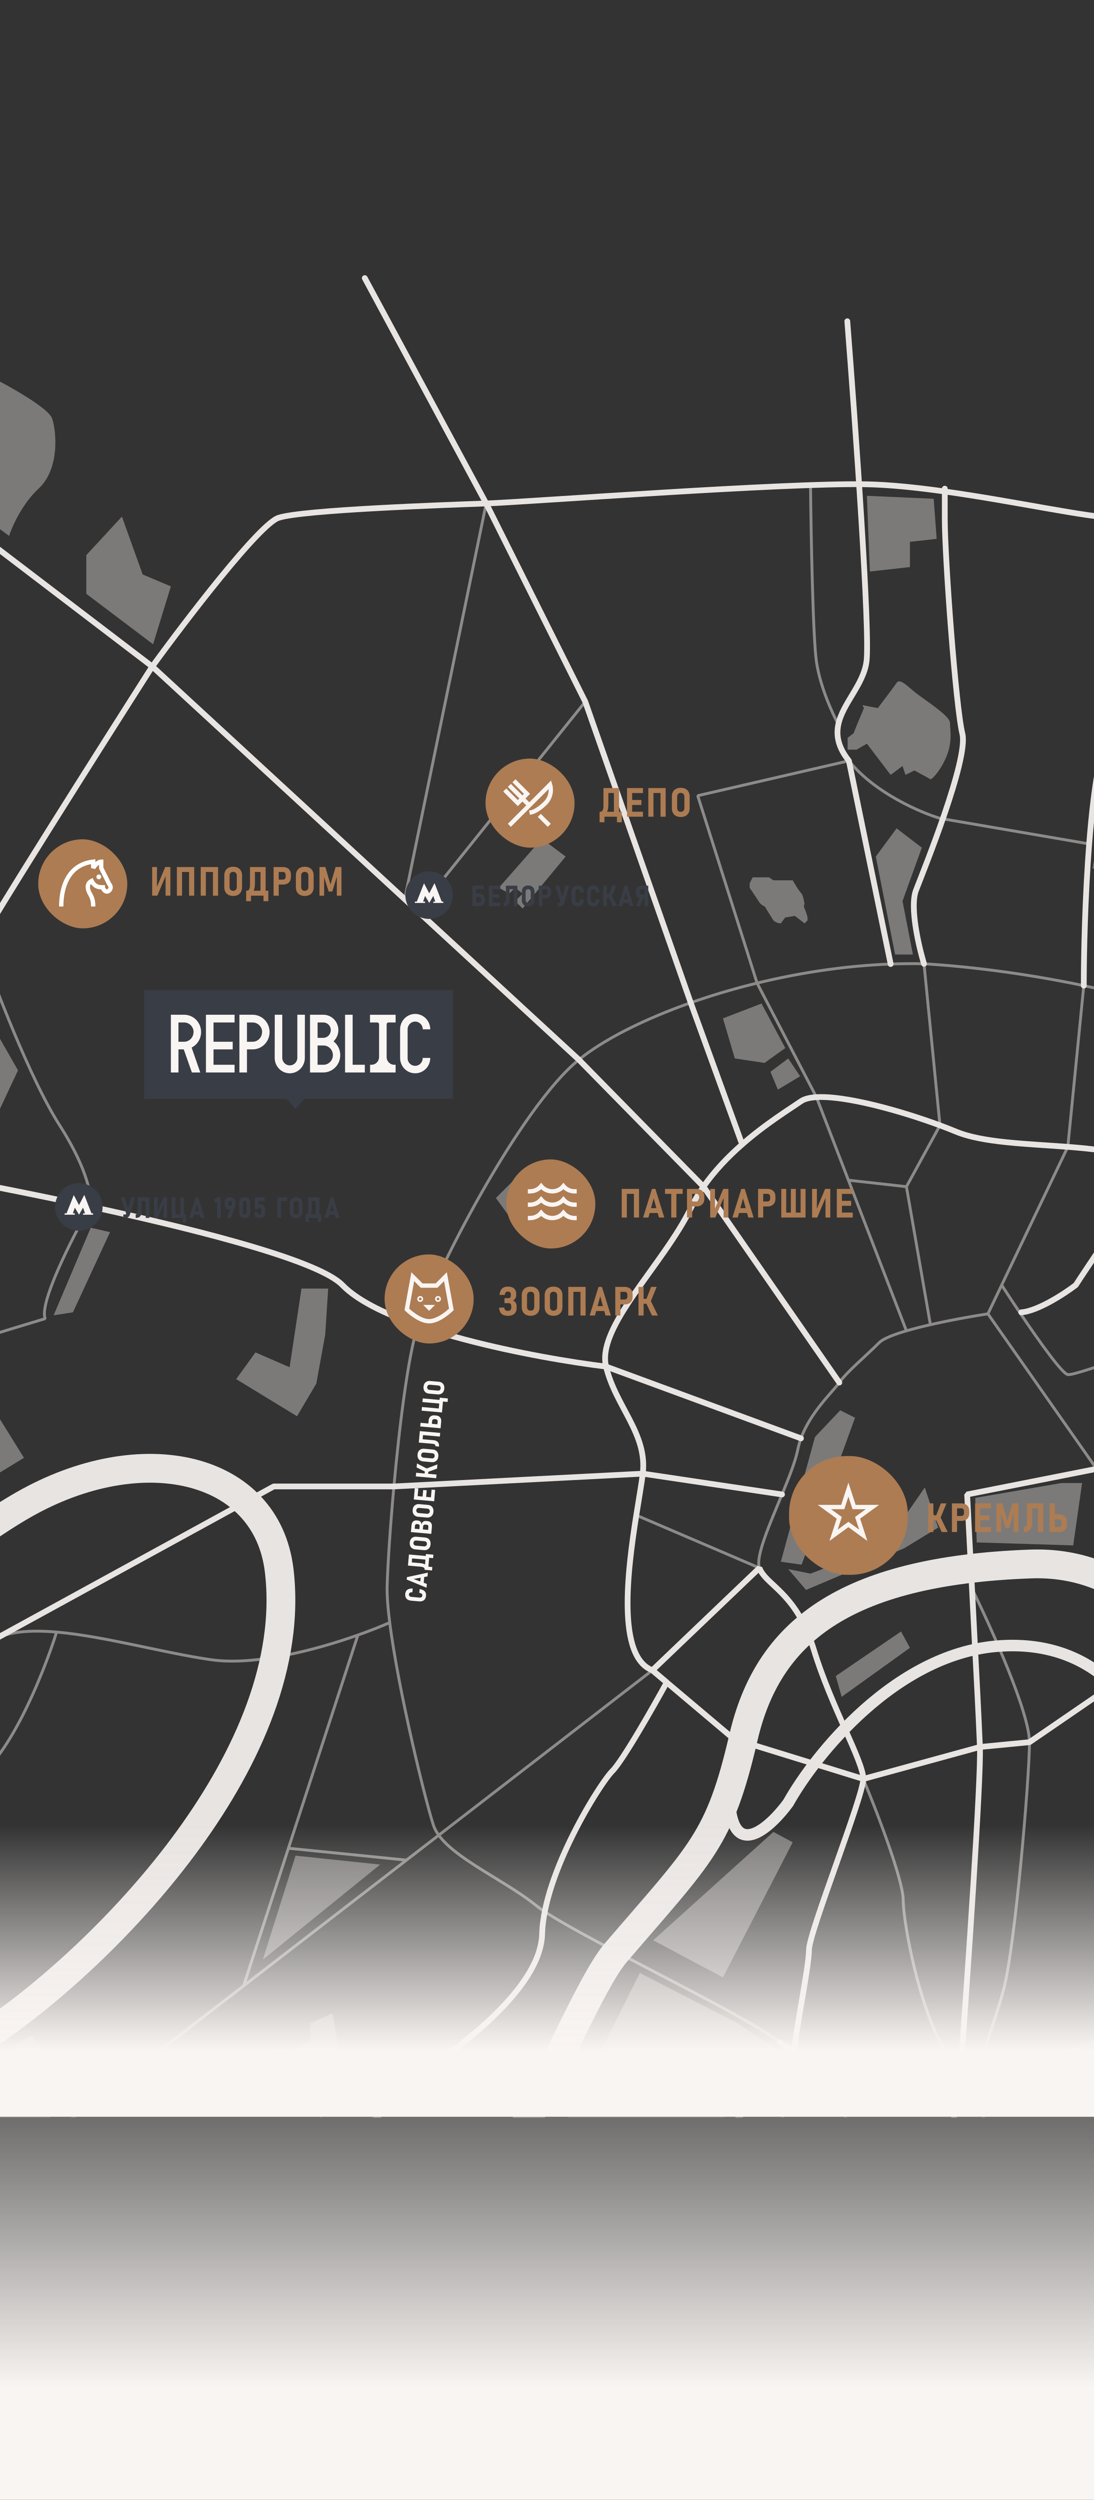 <svg width="380" height="868" viewBox="0 0 380 868" fill="none" xmlns="http://www.w3.org/2000/svg">
<rect x="0" y="0" width="380" height="868" fill="#333333" stroke="none"/>
<mask id="mask0_1161_10430" style="mask-type:alpha" maskUnits="userSpaceOnUse" x="-718" y="-116" width="2172" height="851">
<rect x="-718" y="-116" width="2172" height="851" fill="black"/>
</mask>
<g mask="url(#mask0_1161_10430)">
<path d="M-216.839 451.758C-166.89 451.758 -186.87 553.322 -134.7 582.182C-92.965 605.269 -27.888 543.064 8.153 522.492C49.043 499.152 92.684 508.819 96.987 545.431C104.503 609.376 38.458 676.751 -0.947 704.281C-37.576 729.871 -97.979 771.405 -74.206 806.955C-60.79 827.017 31.25 839.003 59.548 848.024C137.989 873.031 193.302 702.061 213.836 678.1C243.763 643.18 249.891 639.115 258.236 603.272C266.581 567.429 292.244 545.449 357.933 543.064C426.955 540.557 443.049 648.375 459.144 691.516C473.019 713.161 511.438 756.719 497.519 777.339C484.632 793.834 449.373 810.433 450.61 829.403C452.157 853.115 481.597 873.219 459.144 890.23C436.692 907.241 392.36 884.56 370.71 903.633C349.059 922.706 353.698 981.987 356.791 1067.04" stroke="#E8E4E2" stroke-width="10" stroke-linecap="round" stroke-linejoin="bevel"/>
<path d="M458.035 695.111C453.595 697.331 442.495 699.107 433.615 688.451C426.955 683.183 410.86 659.549 399.76 607.157C396.43 594.022 381.002 568.529 345.926 571.637C310.85 574.745 283.211 609.192 273.776 626.027C268.227 633.612 256.461 644.897 253.797 629.357M413.635 566.642C415.485 561.092 423.514 549.438 440.83 547.218C455.774 541.79 488.447 531.245 499.581 532.482C513.5 534.028 532.057 558.257 541.336 551.556C550.615 544.854 573.812 518.049 573.812 507.224C573.812 496.398 553.708 462.376 567.626 458.768C581.544 455.159 633.093 459.799 641.856 436.602C650.619 413.405 659.898 359.794 681.549 340.206C698.869 324.535 712.822 305.84 717.633 298.451" stroke="#E8E4E2" stroke-width="4"/>
<path opacity="0.5" d="M394.211 703.727C374.826 712.759 353.342 717.069 333.716 718.359M394.211 703.727C395.876 709.092 399.205 721.709 399.205 729.257C399.205 736.805 378.851 857.057 377.926 864.457L325.073 870.643M394.211 703.727C400.402 700.843 406.517 697.056 412.476 692.628M201.072 367.955C180.537 384.605 150.568 442.88 145.017 460.64C141.685 471.301 138.754 494.965 136.823 516.139M201.072 367.955L244.362 412.046M201.072 367.955C209.547 361.084 223.316 354.023 239.922 348.177M201.072 367.955L145.017 316.31M320.951 334.656L326.501 390.76M320.951 334.656C319.101 328.551 315.956 314.898 318.176 309.126C320.951 301.911 336.491 263.616 334.271 254.736C332.051 245.856 328.166 194.242 328.166 179.812C328.166 168.268 328.166 168.899 328.166 170.658M320.951 334.656C334.853 335.452 355.216 337.785 376.451 342.245M320.951 334.656C317.109 334.566 313.241 334.599 309.367 334.744M460.81 380.72C494.109 420.68 502.989 431.78 500.769 463.969C500.039 474.565 498.286 485.883 496.282 496.714M460.81 380.72C454.216 372.808 444.495 366.116 433.06 360.492M460.81 380.72C462.283 377.299 464.076 372.844 465.867 367.955M52.888 231.427C34.943 259.546 -2.167 318.117 -7.051 327.441M52.888 231.427C64.728 215.147 90.073 182.032 96.733 179.812C105.058 177.037 153.898 175.372 168.882 174.817M52.888 231.427L-59.221 145.957M52.888 231.427L140.578 312.219M-7.051 327.441C-13.156 339.096 -36.466 331.326 -43.126 334.656M-7.051 327.441C-2.056 341.871 10.487 374.726 20.699 390.71C30.911 406.694 31.984 416.175 31.244 418.918M-43.126 334.656C-49.786 337.986 -57.556 359.075 -64.771 367.955C-69.911 374.281 -79.557 385.959 -84.681 397.37M-43.126 334.656L-148.575 297.471M-97.515 621.588C-104.175 609.378 -113.61 537.784 -114.165 517.249C-114.72 496.714 -88.081 425.12 -88.081 410.69C-88.081 406.54 -86.749 401.977 -84.681 397.37M-97.515 621.588L-227.939 680.417M-97.515 621.588L-1.224 568.864M-97.515 621.588C-94.539 627.044 -86.909 638.262 -79.131 649.499M-3.721 786.977C-12.601 778.652 -55.336 685.967 -58.111 680.417C-59.3 678.039 -65.484 669.136 -72.688 658.777M168.882 174.817L203.292 243.637M168.882 174.817L126.703 96.563M168.882 174.817L140.578 312.219M168.882 174.817C181.295 174.357 243.974 169.709 281.53 168.442M509.376 204.117C497.832 185.469 473.575 168.342 464.695 163.162C452.32 159.787 432.091 168.574 413.08 174.629M343.151 456.2L380.89 510.034M343.151 456.2C338.048 456.978 330.34 458.339 323.171 459.976M343.151 456.2L347.933 446.21M291.536 480.064C294.311 476.179 300.416 471.184 305.411 466.19C306.773 464.827 310.325 463.426 314.846 462.105M291.536 480.064C289.1 483.475 281.53 490.308 278.216 499.437M291.536 480.064L244.362 412.046M263.787 544.444C266.007 550.549 276.551 552.769 282.656 572.749C288.761 592.728 299.861 611.598 299.861 617.703M263.787 544.444L226.602 579.964M263.787 544.444L221.02 526.129M263.787 544.444C262.366 540.538 267.306 529.364 271.631 518.914M299.861 617.703C299.861 623.808 280.991 670.983 280.991 677.088C280.991 683.193 275.996 706.637 275.996 712.12M299.861 617.703C304.486 628.803 313.736 652.779 313.736 659.883C313.736 668.763 321.506 709.68 333.716 718.359M275.996 712.12C273.888 711.216 272.203 710.26 271.002 709.277C258.792 699.287 197.743 670.983 186.088 661.548C174.433 652.113 153.898 643.788 150.568 633.798C147.833 625.593 138.36 587.067 135.369 563.412M275.996 712.12L248.024 864.457M275.996 712.12C279.4 713.578 283.906 714.898 289.263 715.973M248.024 864.457L325.073 870.643M248.024 864.457L186.088 884.561L88.738 985.081M333.716 718.359C336.121 685.547 340.82 617.259 340.376 606.603C339.932 595.947 339.081 579.593 338.711 572.749L337.624 551.659M333.716 718.359L325.073 780.877M333.716 718.359L340.376 726.482M333.716 718.359C316.615 719.482 300.925 718.312 289.263 715.973M380.89 510.034L335.936 518.914L337.624 551.659M380.89 510.034L398.65 503.374M398.65 503.374L425.845 534.454M398.65 503.374C403.881 507.259 416.643 515.029 425.845 515.029C437.348 515.029 460.255 511.699 467.47 510.034C474.685 508.369 489.575 496.714 496.282 496.714M425.845 534.454C428.736 538.652 432.917 544.858 437.348 551.659M425.845 534.454L387.55 584.403L357.581 604.938M425.845 534.454C433.985 533.344 450.931 522.577 453.595 488.389C453.04 483.394 449.821 469.963 441.385 456.2C431.395 439.9 417.918 414.135 401.425 404.863M482.052 607.36C482.188 607.105 482.323 606.853 482.455 606.603C488.623 595.958 488.945 577.241 488.357 562.759M482.052 607.36C476.266 605.073 463.141 597.279 456.925 584.403C453.021 576.318 444.828 563.139 437.348 551.659M482.052 607.36L514.644 636.018M482.052 607.36C480.093 611.017 477.662 615.27 474.819 619.923M482.052 607.36L540.82 624.755L575.358 631.014M474.819 619.923L507.984 695.402M474.819 619.923C461.261 642.115 438.329 673.415 412.476 692.628M437.348 551.659C451.324 555.359 481.091 562.759 488.357 562.759M488.357 562.759C488.087 556.099 487.624 550.335 487.449 546.664C487.077 538.845 492.2 518.789 496.282 496.714M488.357 562.759C495.27 562.019 509.649 560.428 511.869 559.984M496.282 496.714L515.199 503.374M337.624 551.659C344.276 565.164 357.581 594.726 357.581 604.938M357.581 604.938C357.581 617.703 352.586 675.423 348.701 690.408C344.816 705.392 340.376 711.497 340.376 726.482M340.376 726.482C340.376 738.47 354.806 779.947 357.581 786.977V809.3L325.073 870.643M412.476 692.628C420.448 702.062 441.718 721.598 463.03 724.262C489.67 727.592 491.335 707.612 504.099 707.057L555.77 677.088L575.358 631.014M210.507 474.514C207.177 460.64 230.487 438.995 239.922 419.57C241.2 416.939 242.702 414.43 244.362 412.046M210.507 474.514C213.837 488.389 224.937 497.824 223.272 511.699M210.507 474.514C186.272 471.554 134.029 461.75 118.933 446.21C111.184 438.233 73.965 428.16 31.244 418.918M210.507 474.514L278.216 499.437M223.272 511.699C222.882 514.949 221.974 520.087 221.02 526.129M223.272 511.699L271.631 518.914M223.272 511.699L136.823 516.139M226.602 579.964C214.277 575.289 217.899 545.88 221.02 526.129M226.602 579.964L231.597 584.175M226.602 579.964L141.184 645.89M254.907 603.828L231.597 584.175M-21.481 771.437L84.614 689.552M231.597 584.175C226.787 592.946 216.279 611.376 212.727 614.928C208.287 619.368 188.862 650.448 188.307 671.538C187.752 692.628 152.232 715.937 143.353 722.042C134.473 728.147 105.613 762.002 105.613 771.437M271.631 518.914C274.066 513.029 276.307 507.373 277.106 503.374C277.377 502.02 277.756 500.706 278.216 499.437M136.823 516.139C135.537 530.236 134.695 543.229 134.473 550.549C134.374 553.822 134.718 558.265 135.369 563.412M136.823 516.139H95.068L-1.224 568.864M-84.681 397.37L-242.924 361.85M-84.681 397.37C-54.711 402.142 -9.26 410.156 31.244 418.918M244.362 412.046C248.254 406.455 253.015 401.551 257.789 397.37M31.244 418.918C25.139 429.68 13.484 452.537 15.704 457.865C-11.306 466.005 -68.544 483.616 -81.42 488.944C-97.515 495.604 -116.94 482.839 -133.035 485.059C-145.911 486.835 -189.459 510.219 -209.624 521.689M257.789 397.37C266.009 390.172 274.271 385.117 278.216 382.385C279.419 381.553 281.269 381.106 283.592 380.969M257.789 397.37L239.922 348.177M239.922 348.177L203.292 243.637M239.922 348.177C247.137 345.638 254.888 343.327 262.973 341.362M203.292 243.637L145.017 316.31M323.171 459.976L314.846 412.046M323.171 459.976C320.234 460.646 317.387 461.363 314.846 462.105M314.846 412.046L326.501 390.76M314.846 412.046L294.697 409.797M326.501 390.76C328.483 391.496 330.348 392.225 332.051 392.93C341.432 396.812 356.47 397.111 370.901 398.224M326.501 390.76C312.878 385.704 293.731 380.375 283.592 380.969M328.166 170.658C318.54 169.309 309.112 168.314 300.971 168.157C296.017 168.062 289.313 168.179 281.53 168.442M328.166 170.658C352.665 174.091 378.447 179.812 387.55 179.812C395.111 179.812 403.955 177.535 413.08 174.629M294.311 111.548C297.086 146.882 302.303 219.994 300.971 229.762C299.874 237.809 292.749 244.169 291.197 251.542M294.866 264.171C303.746 275.271 319.656 282.116 326.501 284.151L378.328 293.031M294.866 264.171L242.353 276.286L262.973 341.362M294.866 264.171L309.367 334.744M294.866 264.171C291.082 259.441 290.394 255.356 291.197 251.542M370.901 398.224L376.451 342.245M370.901 398.224C379.517 398.889 387.916 399.844 394.765 402.024M370.901 398.224L347.933 446.21M376.451 342.245C396.042 346.361 416.376 352.288 433.06 360.492M376.451 342.245C376.451 331.326 376.891 311.457 378.328 293.031M387.55 96.008C387.366 106.153 387.157 120.122 387.009 134.857M413.08 174.629C418.63 189.425 413.635 202.012 413.08 212.557C412.525 223.102 424.18 265.836 429.73 278.601C434.656 289.931 461.878 311.753 471.043 324.666M413.08 173.152L387.009 134.857M387.009 134.857C386.712 164.459 386.661 197.149 387.55 208.117C389.215 228.652 387.55 238.087 382.001 264.171C380.358 271.891 379.171 282.212 378.328 293.031M394.765 402.024C396.125 402.457 397.423 402.938 398.65 403.475C399.585 403.884 400.51 404.348 401.425 404.863M394.765 402.024L433.06 360.492M433.06 360.492C441.547 349.105 461.026 325.998 471.043 324.666M471.043 324.666C472.204 326.302 473.075 327.795 473.575 329.106C476.214 336.035 471.049 353.813 465.867 367.955M347.933 446.21C349.715 448.981 352.033 452.515 354.516 456.2M354.516 456.2C361.15 466.045 368.962 476.966 370.901 477.289C374.231 477.844 409.902 463.524 423.625 461.75C437.348 459.976 454.15 453.98 460.81 446.21C467.47 438.44 497.439 409.58 506.319 408.47C517.82 400.263 543.707 380.67 555.254 367.955M354.516 456.2C359.977 454.35 371.456 449.762 373.676 446.21C375.896 442.658 393.1 417.165 401.425 404.863M140.578 312.219L145.017 316.31M283.592 380.969L262.973 341.362M283.592 380.969L294.697 409.797M262.973 341.362C277.734 337.773 293.607 335.333 309.367 334.744M314.846 462.105L294.697 409.797M291.197 251.542C289.178 247.847 284.829 238.318 283.592 229.762C282.355 221.206 281.702 185.317 281.53 168.442M135.369 563.412C132.496 564.677 128.696 566.195 124.307 567.748M-1.224 568.864C4.033 566.376 11.339 565.988 19.663 566.705M124.307 567.748C109.676 572.925 88.5 578.485 73.273 576.299C56.806 573.936 36.222 568.132 19.663 566.705M124.307 567.748L100.186 641.766M84.614 689.552L141.184 645.89M84.614 689.552L100.186 641.766M141.184 645.89L100.186 641.766M19.663 566.705C15.023 581.416 2.548 612.384 -10.236 618.569C-23.02 624.755 -61.493 641.766 -79.131 649.499M-79.131 649.499C-76.962 652.632 -74.782 655.766 -72.688 658.777M-72.688 658.777C-111.839 675.101 -196.533 715.893 -222.101 748.472M555.254 367.955C566.598 355.464 605.006 334.004 627.938 320.634M555.254 367.955L581.544 397.37L577.768 418.918M555.254 367.955H465.867M687.219 264.171C677.081 276.801 653.918 304.019 642.371 311.854C639.282 313.951 634.184 316.992 627.938 320.634M627.938 320.634C640.997 335.234 667.321 366.599 668.146 375.259C669.177 386.084 666.599 479.96 673.816 499.437M820.73 703.727L700.106 653.622L575.358 631.014M325.073 870.643L289.263 715.973M613.504 563.412L575.358 631.014M571.234 456.2L577.768 418.918M633.093 426.808L577.768 418.918" stroke="#E8E4E2" stroke-linecap="round" stroke-linejoin="bevel"/>
<path d="M387.55 584.403L357.58 604.938L340.375 606.603L299.861 617.703L254.906 603.828L231.596 584.175L226.601 579.963C214.276 575.288 217.898 545.88 221.019 526.129C221.974 520.087 222.881 514.949 223.271 511.699C224.936 497.824 213.836 488.389 210.506 474.514C207.176 460.639 230.486 438.995 239.921 419.57C241.199 416.939 242.701 414.43 244.361 412.045C248.254 406.455 253.014 401.551 257.789 397.37C266.009 390.172 274.27 385.117 278.216 382.385C279.418 381.553 281.269 381.105 283.592 380.969C293.731 380.375 312.877 385.704 326.5 390.76C328.482 391.496 330.347 392.225 332.05 392.93C341.432 396.812 356.47 397.111 370.9 398.224C379.516 398.889 387.916 399.844 394.765 402.024C396.124 402.457 397.423 402.938 398.65 403.475C399.584 403.884 400.509 404.348 401.425 404.863C417.917 414.135 431.394 439.9 441.384 456.199C449.82 469.963 453.039 483.394 453.594 488.389C450.93 522.577 433.984 533.344 425.845 534.454L387.55 584.403Z" stroke="#E8E4E2" stroke-width="2" stroke-linecap="round" stroke-linejoin="bevel"/>
<g opacity="0.4">
<path d="M-45.289 359.279C-37.866 355.155 -16.078 351.375 -6.112 350L6.26 371.651L-9.205 404.642L-67.97 389.693C-66.424 385.053 -54.568 364.434 -45.289 359.279Z" fill="#E8E4E2"/>
<path d="M196.475 297.42L188.227 291.235L173.278 308.246L176.886 310.308L178.948 308.246L181.526 310.308L178.948 312.885L181.526 315.462L196.475 297.42Z" fill="#E8E4E2"/>
<path d="M271.22 305.668H268.643L267.097 304.637H263.488H261.426L260.395 306.699V308.246L263.488 312.885C263.66 313.229 264.21 314.019 265.035 314.431C265.859 314.844 266.066 315.291 266.066 315.462L268.643 319.586C268.987 319.93 269.983 320.617 271.22 320.617L272.767 318.555L276.112 318.04L279.468 320.617L280.499 319.586V318.555C280.327 317.868 279.881 316.287 279.468 315.462C279.056 314.638 279.296 314.088 279.468 313.916C279.296 312.885 278.85 310.72 278.437 310.308C278.025 309.895 277.235 308.761 276.891 308.246L275.344 305.668H271.22Z" fill="#E8E4E2"/>
<path d="M311.429 287.626L320.192 294.327L313.49 312.885L317.099 331.443H310.913L304.212 297.42L311.429 287.626Z" fill="#E8E4E2"/>
<path d="M317.614 267.522L323.285 270.615C324.144 270.1 326.378 267.934 328.44 263.398C331.017 257.728 329.986 253.604 329.986 251.026C329.986 248.449 320.707 242.779 317.614 240.201C314.521 237.624 312.46 235.562 311.429 237.108C310.604 238.346 306.736 243.466 304.905 245.872L299.572 244.841L300.088 245.872L297.51 252.057L296.479 254.635L294.417 256.181V260.305H297.51L301.119 258.243L309.367 269.069L313.49 265.976L314.521 269.069L317.614 267.522Z" fill="#E8E4E2"/>
<path d="M324.316 173.188L301.119 172.157L302.15 198.447L316.068 196.9V188.137L325.347 187.106L324.316 173.188Z" fill="#E8E4E2"/>
<path d="M401.123 285.564L383.081 281.956L379.473 301.544L396.484 303.606L401.123 285.564Z" fill="#E8E4E2"/>
<path d="M483.601 708.264L492.88 704.14L488.241 695.892C487.038 693.487 484.426 688.675 483.601 688.675C482.57 688.675 479.477 687.129 478.962 687.129C478.55 687.129 477.415 685.754 476.9 685.067C476.556 684.895 475.56 684.551 474.323 684.551H471.745H470.714H468.137V682.49L462.466 680.428C464.116 686.201 477.244 701.391 483.601 708.264Z" fill="#E8E4E2"/>
<path d="M338.749 520.111L368.648 514.956H375.864L372.772 536.607L339.265 535.576L338.749 520.111Z" fill="#E8E4E2"/>
<path d="M278.437 543.308L296.995 492.275L291.84 489.697L283.077 498.976L271.22 542.277L278.437 543.308Z" fill="#E8E4E2"/>
<path d="M325.862 530.421L321.223 516.503L307.305 536.607L281.53 546.401L273.798 544.854L279.984 552.071L314.006 537.638L325.862 530.421Z" fill="#E8E4E2"/>
<path d="M256.271 702.594L222.249 685.067L193.382 742.802L169.154 782.494L126.884 840.229L112.966 849.508L132.039 878.89L183.072 817.032L218.125 774.246L266.066 718.058L270.19 711.872L256.271 702.594Z" fill="#E8E4E2"/>
<path d="M226.889 673.726L251.116 686.613L275.344 639.704L268.643 636.096L226.889 673.726Z" fill="#E8E4E2"/>
<path d="M118.121 714.45L115.543 698.985L107.811 702.594V708.779L101.11 711.872H92.346L111.419 735.585L122.245 722.182L118.121 714.45Z" fill="#E8E4E2"/>
<path d="M27.395 726.306L10.899 706.717L-23.123 728.368L-2.503 753.111L27.395 726.306Z" fill="#E8E4E2"/>
<path d="M91.315 680.428L132.039 647.436L102.656 644.343L91.315 680.428Z" fill="#E8E4E2"/>
<path d="M-3.534 487.12L-25.185 490.213L-32.402 501.038L-19.515 523.204L8.322 506.193L-3.534 487.12Z" fill="#E8E4E2"/>
<path d="M292.355 589.186L316.068 572.175L312.975 566.505L290.294 581.969L292.355 589.186Z" fill="#E8E4E2"/>
<path d="M188.227 420.106L180.495 407.735L172.247 415.982L180.495 427.323L188.227 420.106Z" fill="#E8E4E2"/>
<path d="M251.116 353.608L264.519 348.454L272.767 363.918L265.55 369.073L255.24 367.527L251.116 353.608Z" fill="#E8E4E2"/>
<path d="M277.922 373.712L273.798 367.527L267.612 372.166L270.19 378.352L277.922 373.712Z" fill="#E8E4E2"/>
<path d="M38.22 427.839L31.519 426.292L18.632 456.706L25.333 455.675L38.22 427.839Z" fill="#E8E4E2"/>
<path d="M109.873 480.418L112.966 463.407L113.997 447.427H104.718L100.594 474.748L88.738 469.593L82.037 478.872L103.172 491.759L109.873 480.418Z" fill="#E8E4E2"/>
<path d="M29.972 206.179L53.169 223.706L59.355 203.602L49.561 199.478L42.344 179.374L29.972 192.776V206.179Z" fill="#E8E4E2"/>
<path d="M18.116 145.351C16.879 141.64 2.823 133.839 -4.05 130.402L-2.503 168.548L-12.298 174.734L3.167 186.075C4.198 182.81 7.703 174.94 13.477 169.579C20.694 162.878 19.663 149.991 18.116 145.351Z" fill="#E8E4E2"/>
<path d="M241.838 861.879L238.229 849.508L218.125 853.116L222.249 868.065L241.838 861.879Z" fill="#E8E4E2"/>
<path d="M254.209 951.059C262.457 956.007 274.829 948.997 279.984 944.873L257.302 903.118L245.962 911.366C245.274 922.535 245.962 946.11 254.209 951.059Z" fill="#E8E4E2"/>
<path d="M673.816 714.965L689.281 678.881L658.352 668.056L637.732 670.633L632.062 683.005L673.816 714.965Z" fill="#E8E4E2"/>
<path d="M520.716 530.936L515.562 514.956L498.55 511.863L495.458 525.781L520.716 530.936Z" fill="#E8E4E2"/>
<path d="M687.219 393.301L672.785 379.383L674.847 404.642L687.219 393.301Z" fill="#E8E4E2"/>
<path d="M684.126 417.529L674.847 411.343V427.839L684.126 417.529Z" fill="#E8E4E2"/>
<path d="M665.568 444.85V379.383L647.526 435.055L665.568 444.85Z" fill="#E8E4E2"/>
<path d="M722.272 370.62L742.892 352.577L760.934 374.228L749.077 399.487H737.737V385.053L722.272 370.62Z" fill="#E8E4E2"/>
<path d="M515.562 387.115L510.407 370.62L498.55 379.383L503.19 401.549L512.984 399.487L515.562 387.115Z" fill="#E8E4E2"/>
</g>
<path d="M-7.05 327.441C-2.166 318.117 34.944 259.547 52.889 231.427C64.729 215.147 90.074 182.032 96.734 179.812C105.059 177.037 153.898 175.372 168.883 174.817C183.868 174.262 272.112 167.602 300.972 168.157C309.113 168.314 318.541 169.31 328.167 170.658C352.666 174.091 378.448 179.812 387.551 179.812C395.111 179.812 403.956 177.535 413.081 174.629C432.092 168.574 452.321 159.787 464.696 163.162C473.576 168.342 497.316 184.955 508.86 203.603C521.576 221.817 549.893 260.513 561.44 269.585C575.874 280.926 625.36 311.34 628.969 321.649C632.577 331.959 647.011 346.393 649.073 355.672C651.135 364.95 643.402 395.364 640.31 403.612C637.217 411.86 633.608 422.685 628.969 444.851C624.156 465.47 660.414 486.09 671.239 496.715C682.064 507.339 701.137 540.732 704.23 562.759C707.323 584.787 691.858 619.924 695.467 643.829C699.075 667.735 765.573 748.473 767.119 758.267C768.666 768.062 748.046 775.794 676.394 812.909C604.741 850.024 577.42 869.613 539.274 904.666C508.757 932.708 474.323 938.001 460.92 937.142C421.915 931.299 339.987 919.099 324.316 917.037C304.727 914.46 286.17 959.307 261.942 957.761C237.714 956.215 180.495 922.192 154.72 904.666C128.946 887.139 120.183 866.52 106.264 842.807C95.13 823.837 24.302 786.791 -9.72 770.639C-18.6 762.314 -55.335 685.968 -58.11 680.418C-60.885 674.868 -90.854 633.798 -97.514 621.588C-104.174 609.379 -113.609 537.784 -114.164 517.249C-114.719 496.715 -88.079 425.12 -88.079 410.69C-88.079 406.54 -86.748 401.977 -84.68 397.37C-79.556 385.96 -69.91 374.282 -64.77 367.956C-57.555 359.076 -49.785 337.986 -43.125 334.656C-36.465 331.326 -13.155 339.096 -7.05 327.441Z" stroke="#E8E4E2" stroke-width="2" stroke-linecap="round" stroke-linejoin="bevel"/>
<path d="M482.455 606.603C482.323 606.853 482.188 607.105 482.052 607.36M271.002 709.277C272.203 710.26 273.888 711.216 275.996 712.12M320.951 334.656C319.101 328.551 315.956 314.898 318.176 309.126C320.951 301.911 336.491 263.616 334.271 254.736C332.051 245.856 328.166 194.242 328.166 179.812C328.166 168.268 328.166 168.899 328.166 170.658M460.81 380.72C466.545 367.4 477.127 338.43 473.575 329.106C473.075 327.795 472.204 326.302 471.043 324.666M291.536 480.064L244.362 412.046L201.072 367.955L145.017 316.31L140.578 312.219L52.888 231.427L-59.221 145.957M275.996 712.12C275.996 706.637 280.991 683.193 280.991 677.088C280.991 670.983 299.861 623.808 299.861 617.703C299.861 611.598 288.761 592.728 282.656 572.749C281.34 568.441 279.818 564.959 278.216 562.085C272.391 551.631 265.528 549.233 263.787 544.444L226.602 579.964L231.597 584.175C226.787 592.946 216.279 611.376 212.727 614.928C208.287 619.368 188.862 650.448 188.307 671.538C187.752 692.628 152.232 715.937 143.353 722.042C134.473 728.147 11.93 878.734 11.93 888.169M275.996 712.12L132.554 883.87M82.037 944.357L121.645 896.933M398.65 503.374L380.89 510.034L335.936 518.914L337.624 551.659L338.711 572.749C339.081 579.594 339.932 595.947 340.376 606.603C340.82 617.259 336.121 685.547 333.716 718.359L324.831 781.747V990.751M398.65 503.374L425.845 534.454C428.736 538.652 432.917 544.858 437.348 551.659M398.65 503.374C403.881 507.259 416.643 515.029 425.845 515.029C437.348 515.029 460.255 511.699 467.47 510.034C474.685 508.369 489.575 496.714 496.282 496.714L515.199 503.374H526.902L556.801 565.989M482.052 607.36C476.266 605.073 463.141 597.279 456.925 584.404C453.021 576.318 444.828 563.14 437.348 551.659M482.052 607.36L514.644 636.018L563.987 686.614M482.052 607.36C480.97 609.379 479.744 611.58 478.385 613.93C477.282 615.836 476.092 617.839 474.819 619.923L527.418 745.379L528.964 821.156M437.348 551.659C451.324 555.359 481.091 562.759 488.357 562.759C494.332 561.602 507.52 559.494 512.469 560.319C518.654 561.35 538.243 569.22 556.801 565.989M271.631 518.914L223.272 511.699L136.823 516.139H95.068L-1.224 568.864L-97.515 621.588L-227.939 680.418M-242.924 361.85L-84.681 397.37C-54.711 402.142 -9.26 410.156 31.244 418.918C73.965 428.16 111.184 438.233 118.933 446.21C134.029 461.75 186.272 471.555 210.507 474.514L278.216 499.437M257.789 397.37L239.922 348.177L203.292 243.637L168.882 174.817L126.703 96.563M294.311 111.548C297.086 146.882 302.303 219.994 300.971 229.762C299.874 237.809 292.749 244.169 291.197 251.542C290.394 255.356 291.082 259.441 294.866 264.171L309.367 334.744M376.451 342.245C376.451 331.326 376.891 311.457 378.328 293.031C379.171 282.212 380.358 271.891 382.001 264.171C387.55 238.087 389.215 228.652 387.55 208.117C386.661 197.149 386.712 164.459 387.009 134.857M387.55 96.008C387.366 106.153 387.157 120.122 387.009 134.857M413.08 174.629C418.63 189.425 413.635 202.012 413.08 212.557C412.525 223.102 424.18 265.836 429.73 278.601C434.656 289.931 461.878 311.753 471.043 324.666M413.08 173.152L387.009 134.857M471.043 324.666C461.026 325.998 441.547 349.105 433.06 360.493L394.765 402.024C396.125 402.457 397.423 402.938 398.65 403.475C399.585 403.884 400.51 404.348 401.425 404.863C393.1 417.165 375.896 442.658 373.676 446.21C369.766 449.193 360.503 455.263 354.729 455.675M471.043 324.666L569.172 257.212L621.237 192.261M556.801 565.989C575.358 562.759 597.524 562.897 611.958 564.443C623.505 565.68 685.844 554.649 715.571 548.978L800.626 519.08M748.046 822.702L645.464 752.789M528.964 821.156L548.037 940.233M528.964 821.156L645.464 752.789M132.554 883.87L101.489 1024.26M132.554 883.87L121.645 896.933M121.645 896.933C90.572 903.29 63.479 911.572 44.921 910.335M645.464 752.789L594.947 718.359L563.987 686.614M563.987 686.614L548.037 697.954L641.856 924.769" stroke="#E8E4E2" stroke-width="2" stroke-linecap="round" stroke-linejoin="bevel"/>
<path d="M147.978 554.109C147.939 554.556 147.819 554.931 147.619 555.234C147.416 555.536 147.142 555.757 146.796 555.897C146.45 556.036 146.042 556.085 145.572 556.043L142.795 555.798C142.325 555.757 141.932 555.637 141.616 555.439C141.297 555.241 141.065 554.976 140.922 554.643C140.775 554.31 140.721 553.919 140.76 553.472C140.799 553.031 140.919 552.667 141.121 552.381C141.323 552.095 141.609 551.885 141.981 551.751C142.349 551.614 142.807 551.553 143.355 551.568L143.24 552.872C142.982 552.869 142.767 552.894 142.596 552.948C142.425 552.998 142.293 553.076 142.202 553.182C142.108 553.288 142.054 553.423 142.039 553.585C142.024 553.757 142.049 553.907 142.112 554.037C142.173 554.167 142.271 554.27 142.408 554.348C142.542 554.425 142.709 554.472 142.911 554.49L145.688 554.735C145.889 554.753 146.062 554.735 146.207 554.683C146.352 554.63 146.468 554.546 146.553 554.429C146.635 554.312 146.684 554.168 146.699 553.996C146.713 553.834 146.685 553.692 146.614 553.572C146.543 553.448 146.428 553.346 146.268 553.267C146.106 553.184 145.897 553.123 145.642 553.084L145.757 551.781C146.299 551.864 146.741 552.005 147.083 552.201C147.422 552.398 147.665 552.655 147.814 552.972C147.962 553.289 148.017 553.668 147.978 554.109ZM141.274 548.479L141.349 547.632L148.615 546.058L148.499 547.376L143.651 548.262L148.269 549.983L148.153 551.296L141.274 548.479ZM145.936 549.87L146.185 547.044L147.391 547.151L147.142 549.977L145.936 549.87ZM147.479 544.997L147.488 544.885C147.51 544.642 147.398 544.444 147.154 544.292C146.909 544.14 146.543 544.042 146.057 543.999L141.704 543.615L141.811 542.399L145.906 542.76C146.467 542.81 146.94 542.917 147.324 543.082C147.709 543.243 147.996 543.473 148.185 543.77C148.375 544.065 148.45 544.431 148.411 544.869L148.393 545.078L147.479 544.997ZM147.471 545.085L147.576 543.888L150.164 544.117L150.058 545.313L147.471 545.085ZM147.471 545.085L147.921 539.987L149.142 540.095L148.692 545.193L147.471 545.085ZM147.849 540.8L147.955 539.603L150.542 539.832L150.437 541.028L147.849 540.8ZM141.932 541.027L142.044 539.758L149.116 540.382L149.004 541.652L141.932 541.027ZM141.776 542.798L141.983 540.453L143.204 540.561L142.997 542.906L141.776 542.798ZM149.555 536.25C149.515 536.694 149.395 537.074 149.194 537.389C148.99 537.705 148.719 537.937 148.383 538.087C148.046 538.237 147.66 538.293 147.226 538.255L144.278 537.995C143.844 537.956 143.474 537.834 143.168 537.627C142.86 537.42 142.634 537.144 142.492 536.798C142.349 536.452 142.297 536.057 142.337 535.613C142.376 535.165 142.496 534.784 142.697 534.468C142.898 534.153 143.169 533.92 143.509 533.77C143.846 533.62 144.231 533.564 144.666 533.603L147.613 533.863C148.048 533.901 148.418 534.024 148.723 534.23C149.028 534.437 149.254 534.713 149.4 535.06C149.542 535.406 149.594 535.802 149.555 536.25ZM148.285 536.138C148.301 535.956 148.278 535.794 148.215 535.651C148.149 535.508 148.05 535.395 147.917 535.311C147.784 535.227 147.623 535.177 147.435 535.161L144.604 534.911C144.419 534.895 144.254 534.916 144.108 534.975C143.963 535.034 143.847 535.128 143.76 535.258C143.67 535.387 143.617 535.543 143.601 535.724C143.585 535.906 143.61 536.068 143.676 536.211C143.739 536.351 143.837 536.462 143.97 536.546C144.103 536.63 144.262 536.68 144.447 536.696L147.277 536.946C147.466 536.962 147.632 536.941 147.778 536.882C147.924 536.823 148.042 536.731 148.131 536.605C148.218 536.475 148.269 536.319 148.285 536.138ZM148.648 531.861L148.794 530.203C148.814 529.976 148.773 529.796 148.67 529.663C148.568 529.526 148.415 529.449 148.21 529.431L147.729 529.388C147.583 529.375 147.456 529.394 147.347 529.443C147.235 529.488 147.146 529.564 147.082 529.669C147.017 529.772 146.978 529.899 146.964 530.051L146.819 531.7L145.618 531.594L145.762 529.96C145.78 529.752 145.738 529.587 145.634 529.463C145.528 529.336 145.369 529.263 145.158 529.245L144.779 529.211C144.594 529.195 144.446 529.241 144.335 529.349C144.222 529.453 144.156 529.609 144.137 529.816L143.993 531.451L142.787 531.344L142.938 529.627C142.973 529.238 143.068 528.912 143.226 528.648C143.38 528.384 143.59 528.191 143.855 528.071C144.121 527.951 144.432 527.906 144.788 527.938L145.168 527.971C145.411 527.993 145.622 528.059 145.802 528.169C145.982 528.28 146.125 528.431 146.233 528.624C146.337 528.816 146.398 529.04 146.418 529.297C146.478 529.028 146.581 528.802 146.728 528.619C146.872 528.435 147.05 528.302 147.263 528.22C147.477 528.134 147.72 528.103 147.992 528.127L148.478 528.17C148.838 528.202 149.14 528.3 149.384 528.466C149.624 528.631 149.799 528.857 149.907 529.144C150.016 529.432 150.053 529.768 150.019 530.154L149.859 531.968L148.648 531.861ZM142.731 531.981L142.843 530.712L149.915 531.336L149.803 532.606L142.731 531.981ZM150.554 524.927C150.515 525.372 150.395 525.752 150.193 526.067C149.989 526.382 149.719 526.615 149.382 526.765C149.045 526.915 148.659 526.971 148.225 526.933L145.277 526.672C144.843 526.634 144.473 526.512 144.168 526.305C143.859 526.098 143.634 525.821 143.491 525.476C143.348 525.13 143.297 524.735 143.336 524.29C143.375 523.843 143.496 523.461 143.697 523.146C143.898 522.83 144.168 522.598 144.508 522.448C144.845 522.298 145.231 522.242 145.665 522.28L148.613 522.54C149.047 522.579 149.417 522.701 149.722 522.908C150.028 523.115 150.253 523.391 150.399 523.737C150.542 524.083 150.593 524.48 150.554 524.927ZM149.284 524.815C149.3 524.634 149.277 524.472 149.215 524.329C149.149 524.186 149.049 524.072 148.916 523.989C148.783 523.905 148.622 523.855 148.434 523.838L145.604 523.589C145.419 523.572 145.253 523.594 145.108 523.653C144.962 523.712 144.846 523.806 144.759 523.936C144.669 524.065 144.616 524.22 144.6 524.402C144.584 524.584 144.609 524.746 144.675 524.889C144.738 525.028 144.836 525.14 144.969 525.224C145.102 525.307 145.261 525.357 145.446 525.374L148.277 525.623C148.465 525.64 148.632 525.619 148.778 525.56C148.923 525.501 149.041 525.408 149.13 525.282C149.217 525.153 149.268 524.997 149.284 524.815ZM143.73 520.659L143.842 519.389L150.914 520.014L150.802 521.283L143.73 520.659ZM149.616 520.669L149.919 517.235L151.15 517.343L150.847 520.777L149.616 520.669ZM146.717 520.413L146.986 517.368L148.216 517.477L147.948 520.521L146.717 520.413ZM143.774 520.153L144.078 516.719L145.308 516.828L145.005 520.262L143.774 520.153ZM147.803 511.054L144.712 509.536L144.834 508.15L148.743 510.181L147.803 511.054ZM148.551 511.135L148.046 509.963L151.932 508.477L151.803 509.946L148.551 511.135ZM144.436 512.654L144.548 511.384L151.621 512.008L151.509 513.278L144.436 512.654ZM147.433 512.359L147.626 510.171L148.847 510.278L148.654 512.467L147.433 512.359ZM152.251 505.697C152.212 506.141 152.092 506.521 151.891 506.837C151.686 507.152 151.416 507.385 151.079 507.535C150.742 507.685 150.357 507.741 149.922 507.702L146.975 507.442C146.54 507.404 146.17 507.281 145.865 507.075C145.557 506.868 145.331 506.591 145.188 506.245C145.046 505.899 144.994 505.504 145.033 505.06C145.073 504.613 145.193 504.231 145.394 503.915C145.595 503.6 145.865 503.367 146.205 503.217C146.542 503.067 146.928 503.012 147.362 503.05L150.31 503.31C150.744 503.348 151.114 503.471 151.42 503.678C151.725 503.884 151.95 504.161 152.096 504.507C152.239 504.853 152.291 505.25 152.251 505.697ZM150.982 505.585C150.998 505.403 150.974 505.241 150.912 505.098C150.846 504.955 150.747 504.842 150.613 504.758C150.48 504.675 150.32 504.625 150.132 504.608L147.301 504.358C147.116 504.342 146.951 504.363 146.805 504.422C146.659 504.481 146.543 504.576 146.457 504.705C146.367 504.835 146.314 504.99 146.298 505.172C146.282 505.353 146.307 505.516 146.372 505.659C146.435 505.798 146.533 505.91 146.666 505.993C146.799 506.077 146.958 506.127 147.143 506.143L149.974 506.393C150.162 506.41 150.329 506.389 150.475 506.329C150.621 506.27 150.738 506.178 150.828 506.052C150.914 505.922 150.966 505.767 150.982 505.585ZM151.262 502.189C151.276 502.023 151.25 501.88 151.182 501.76C151.114 501.636 151.007 501.539 150.86 501.467C150.713 501.395 150.529 501.349 150.308 501.33L145.473 500.903L145.586 499.634L150.518 500.069C150.981 500.11 151.365 500.219 151.67 500.396C151.975 500.57 152.197 500.811 152.337 501.117C152.473 501.42 152.523 501.782 152.486 502.204L152.478 502.296L151.262 502.189ZM145.713 498.194L145.825 496.925L152.897 497.549L152.785 498.818L145.713 498.194ZM145.541 500.14L145.765 497.601L146.986 497.708L146.762 500.247L145.541 500.14ZM151.873 495.214L152.018 493.565C152.031 493.422 152.009 493.296 151.953 493.187C151.895 493.074 151.808 492.983 151.693 492.914C151.575 492.844 151.435 492.803 151.273 492.788L150.991 492.764C150.822 492.749 150.674 492.765 150.545 492.812C150.414 492.856 150.311 492.929 150.237 493.03C150.159 493.131 150.114 493.253 150.102 493.396L149.956 495.045L148.735 494.937L148.889 493.196C148.923 492.807 149.031 492.476 149.212 492.205C149.393 491.933 149.634 491.732 149.936 491.602C150.236 491.471 150.58 491.423 150.969 491.458L151.528 491.507C151.911 491.541 152.238 491.648 152.509 491.829C152.781 492.01 152.98 492.251 153.107 492.553C153.235 492.852 153.281 493.194 153.247 493.58L153.093 495.322L151.873 495.214ZM145.967 495.31L146.079 494.041L153.151 494.665L153.039 495.934L145.967 495.31ZM146.725 486.839L146.837 485.569L153.899 486.192L153.787 487.462L146.725 486.839ZM152.369 489.587L152.684 486.021L153.905 486.129L153.59 489.694L152.369 489.587ZM152.637 486.547L152.745 485.326L155.576 485.576L155.468 486.797L152.637 486.547ZM146.451 489.824L146.563 488.555L153.636 489.179L153.523 490.448L146.451 489.824ZM154.328 482.167C154.289 482.611 154.169 482.991 153.968 483.307C153.763 483.622 153.493 483.855 153.156 484.005C152.819 484.155 152.434 484.211 151.999 484.172L149.052 483.912C148.617 483.874 148.247 483.751 147.942 483.545C147.633 483.338 147.408 483.061 147.265 482.715C147.122 482.369 147.071 481.974 147.11 481.53C147.149 481.083 147.27 480.701 147.471 480.385C147.672 480.07 147.942 479.837 148.282 479.687C148.619 479.537 149.005 479.482 149.439 479.52L152.387 479.78C152.821 479.818 153.191 479.941 153.496 480.148C153.802 480.354 154.027 480.631 154.173 480.977C154.316 481.323 154.367 481.72 154.328 482.167ZM153.058 482.055C153.074 481.873 153.051 481.711 152.989 481.568C152.923 481.425 152.823 481.312 152.69 481.228C152.557 481.145 152.396 481.095 152.208 481.078L149.378 480.828C149.193 480.812 149.028 480.833 148.882 480.892C148.736 480.951 148.62 481.046 148.533 481.175C148.443 481.305 148.391 481.46 148.374 481.642C148.358 481.823 148.383 481.986 148.449 482.129C148.512 482.268 148.61 482.38 148.743 482.463C148.876 482.547 149.035 482.597 149.22 482.613L152.051 482.863C152.239 482.88 152.406 482.858 152.552 482.799C152.697 482.74 152.815 482.648 152.904 482.522C152.991 482.392 153.042 482.237 153.058 482.055Z" fill="#F9F5F3"/>
</g>
<rect width="380" height="321" transform="matrix(1 0 0 -1 0 868)" fill="url(#paint0_linear_1161_10430)"/>
<rect width="380" height="188" transform="matrix(1 0 0 -1 0 735)" fill="url(#paint1_linear_1161_10430)"/>
<path d="M157.298 343.813H50.077V381.518H99.563L102.656 385.052L105.749 381.518H157.298V343.813Z" fill="#393D46"/>
<path d="M67.249 358.38C67.246 357.49 66.897 356.639 66.281 356.012C65.665 355.384 64.83 355.032 63.96 355.032H61.98V361.725H63.934C64.365 361.726 64.791 361.641 65.189 361.473C65.588 361.305 65.95 361.059 66.254 360.748C66.559 360.438 66.801 360.068 66.966 359.662C67.131 359.255 67.216 358.82 67.215 358.38H67.249ZM66.563 363.744L69.566 372.399H66.653L63.832 364.378H61.986V372.399H59.355V352.348H63.94C65.27 352.34 66.564 352.793 67.61 353.635C68.655 354.476 69.39 355.654 69.695 356.978C69.999 358.302 69.855 359.692 69.287 360.921C68.718 362.15 67.757 363.145 66.563 363.744Z" fill="#F9F5F3"/>
<path d="M81.478 352.35H71.534V372.397H81.478V369.716H74.164V364.378H80.827V361.725H74.164V355.032H81.478V352.35Z" fill="#F9F5F3"/>
<path d="M91.053 358.38C91.049 357.492 90.702 356.642 90.087 356.015C89.472 355.388 88.639 355.034 87.77 355.032H85.782V361.725H87.736C88.167 361.726 88.593 361.64 88.991 361.472C89.389 361.305 89.751 361.059 90.056 360.748C90.361 360.437 90.603 360.068 90.767 359.662C90.933 359.255 91.017 358.82 91.017 358.38H91.053ZM87.77 364.378H85.782V372.399H83.159V352.348H87.744C88.517 352.346 89.282 352.5 89.997 352.801C90.711 353.101 91.361 353.543 91.909 354.1C92.456 354.657 92.891 355.319 93.188 356.048C93.486 356.777 93.639 357.558 93.641 358.348C93.643 359.137 93.492 359.92 93.198 360.65C92.904 361.38 92.472 362.044 91.927 362.604C91.382 363.163 90.734 363.608 90.021 363.911C89.308 364.215 88.543 364.373 87.77 364.374" fill="#F9F5F3"/>
<path d="M105.885 367.331C105.885 368.75 105.333 370.111 104.351 371.114C103.369 372.117 102.038 372.681 100.649 372.681C99.261 372.681 97.929 372.117 96.947 371.114C95.966 370.111 95.414 368.75 95.414 367.331C95.414 362.326 95.44 357.348 95.44 352.344H98.043V367.331C98.061 368.027 98.346 368.689 98.834 369.175C99.323 369.661 99.978 369.933 100.66 369.933C101.342 369.933 101.997 369.661 102.486 369.175C102.975 368.689 103.259 368.027 103.278 367.331V352.344H105.909C105.909 358.345 105.883 355.552 105.883 367.331" fill="#F9F5F3"/>
<path d="M112.289 363.024H110.309V369.716H112.263C112.7 369.729 113.134 369.652 113.542 369.491C113.949 369.329 114.32 369.086 114.634 368.775C114.948 368.465 115.198 368.093 115.369 367.683C115.54 367.272 115.629 366.83 115.631 366.384C115.633 365.937 115.547 365.495 115.379 365.083C115.211 364.671 114.964 364.297 114.653 363.984C114.341 363.671 113.972 363.425 113.566 363.26C113.16 363.095 112.726 363.015 112.289 363.024ZM112.289 355.032H110.309V360.37H112.263C112.96 360.37 113.628 360.088 114.121 359.585C114.614 359.082 114.892 358.4 114.894 357.688C114.896 357.338 114.83 356.991 114.7 356.668C114.57 356.344 114.378 356.05 114.136 355.802C113.894 355.555 113.606 355.359 113.289 355.226C112.973 355.093 112.633 355.026 112.291 355.028L112.289 355.032ZM112.291 372.395H107.686V352.344H112.271C112.959 352.341 113.642 352.476 114.279 352.743C114.916 353.009 115.496 353.401 115.984 353.897C116.473 354.393 116.861 354.982 117.127 355.631C117.392 356.28 117.53 356.976 117.532 357.68C117.533 358.414 117.383 359.139 117.094 359.811C116.804 360.482 116.381 361.085 115.851 361.579C116.834 362.34 117.558 363.397 117.922 364.601C118.286 365.806 118.27 367.096 117.877 368.291C117.485 369.485 116.735 370.524 115.733 371.259C114.732 371.995 113.53 372.391 112.297 372.39" fill="#F9F5F3"/>
<path d="M119.857 372.397V352.35H122.487V369.714H126.72V372.397H119.857Z" fill="#F9F5F3"/>
<path d="M144.211 372.675C143.524 372.679 142.842 372.544 142.206 372.277C141.57 372.011 140.992 371.618 140.506 371.122C140.019 370.626 139.633 370.036 139.37 369.387C139.108 368.737 138.974 368.041 138.976 367.339V357.412C138.976 355.993 139.528 354.632 140.509 353.629C141.491 352.625 142.823 352.062 144.211 352.062C145.6 352.062 146.931 352.625 147.913 353.629C148.895 354.632 149.447 355.993 149.447 357.412H146.844C146.844 356.699 146.567 356.015 146.074 355.511C145.58 355.007 144.911 354.723 144.213 354.723C143.516 354.723 142.847 355.007 142.353 355.511C141.86 356.015 141.583 356.699 141.583 357.412V367.339C141.573 367.696 141.634 368.052 141.761 368.386C141.888 368.719 142.079 369.023 142.323 369.279C142.567 369.535 142.859 369.739 143.182 369.878C143.504 370.017 143.85 370.089 144.2 370.089C144.55 370.089 144.897 370.017 145.219 369.878C145.542 369.739 145.833 369.535 146.077 369.279C146.321 369.023 146.513 368.719 146.64 368.386C146.767 368.052 146.828 367.696 146.818 367.339H149.447C149.449 368.041 149.315 368.737 149.052 369.387C148.79 370.036 148.404 370.626 147.917 371.122C147.43 371.618 146.852 372.011 146.216 372.277C145.58 372.544 144.899 372.679 144.211 372.675Z" fill="#F9F5F3"/>
<path d="M128.549 372.399V369.716H129.038C129.735 369.717 130.403 369.435 130.897 368.932C131.39 368.429 131.668 367.746 131.669 367.034V355.689C131.668 355.515 131.6 355.348 131.479 355.225C131.358 355.101 131.195 355.032 131.024 355.032H128.523V352.352H137.416V355.032H134.942C134.772 355.032 134.608 355.101 134.488 355.225C134.367 355.348 134.299 355.515 134.299 355.689V367.034C134.3 367.387 134.368 367.736 134.5 368.062C134.633 368.387 134.826 368.683 135.071 368.932C135.315 369.181 135.605 369.379 135.924 369.513C136.243 369.648 136.585 369.717 136.93 369.716H137.416V372.399H128.549Z" fill="#F9F5F3"/>
<path d="M208.39 281.867H208.548C208.889 281.867 209.152 281.687 209.334 281.327C209.516 280.967 209.607 280.445 209.607 279.762V273.644H211.316V279.399C211.316 280.188 211.225 280.86 211.043 281.416C210.865 281.972 210.58 282.4 210.188 282.701C209.801 283.002 209.3 283.152 208.684 283.152H208.39V281.867ZM208.267 281.867H209.949V285.504H208.267V281.867ZM208.267 281.867H215.431V283.583H208.267V281.867ZM214.29 281.867H215.971V285.504H214.29V281.867ZM213.244 273.644H215.028V283.583H213.244V273.644ZM210.756 273.644H214.051V275.359H210.756V273.644ZM217.796 273.644H219.58V283.583H217.796V273.644ZM218.507 281.854H223.333V283.583H218.507V281.854ZM218.507 277.779H222.786V279.509H218.507V277.779ZM218.507 273.644H223.333V275.373H218.507V273.644ZM229.43 273.644H231.215V283.583H229.43V273.644ZM225.192 273.644H226.976V283.583H225.192V273.644ZM226.067 273.644H230.551V275.353H226.067V273.644ZM236.457 283.686C235.833 283.686 235.288 283.565 234.823 283.323C234.359 283.077 234.001 282.729 233.75 282.277C233.499 281.826 233.374 281.295 233.374 280.685V276.542C233.374 275.931 233.499 275.4 233.75 274.949C234.001 274.493 234.359 274.145 234.823 273.903C235.288 273.662 235.833 273.541 236.457 273.541C237.086 273.541 237.633 273.662 238.098 273.903C238.563 274.145 238.92 274.493 239.171 274.949C239.422 275.4 239.547 275.931 239.547 276.542V280.685C239.547 281.295 239.422 281.826 239.171 282.277C238.92 282.729 238.563 283.077 238.098 283.323C237.633 283.565 237.086 283.686 236.457 283.686ZM236.457 281.901C236.712 281.901 236.936 281.849 237.127 281.744C237.318 281.635 237.464 281.482 237.565 281.286C237.665 281.09 237.715 280.86 237.715 280.596V276.617C237.715 276.357 237.665 276.13 237.565 275.934C237.464 275.738 237.318 275.587 237.127 275.482C236.936 275.373 236.712 275.318 236.457 275.318C236.202 275.318 235.979 275.373 235.787 275.482C235.6 275.587 235.457 275.738 235.357 275.934C235.256 276.13 235.206 276.357 235.206 276.617V280.596C235.206 280.86 235.256 281.09 235.357 281.286C235.457 281.482 235.6 281.635 235.787 281.744C235.979 281.849 236.202 281.901 236.457 281.901Z" fill="#AD7C53"/>
<rect width="30.929" height="30.929" rx="15.465" transform="matrix(0 -1 -1 0 199.568 294.328)" fill="#AD7C53"/>
<path d="M187.855 283.646L190.255 286.045M177.456 273.247L183.855 279.646M179.056 271.646L183.055 275.646L179.856 278.846L175.856 274.846M177.456 286.045L191.055 272.447C191.384 273.559 191.409 274.739 191.128 275.864C190.847 276.99 190.269 278.019 189.455 278.846C186.626 281.674 184.655 282.042 184.655 282.042" stroke="#F9F5F3" stroke-width="1.5" stroke-linecap="square"/>
<path d="M325.063 526.515L326.8 522.017H328.748L326.396 527.718L325.063 526.515ZM325.043 527.567L326.615 526.72L329.165 531.956H327.101L325.043 527.567ZM322.418 522.017H324.202V531.956H322.418V522.017ZM323.197 526.159H326.273V527.875H323.197V526.159ZM331.468 526.385H333.936C334.118 526.385 334.275 526.344 334.408 526.262C334.544 526.175 334.649 526.054 334.722 525.899C334.8 525.744 334.838 525.564 334.838 525.359V524.778C334.838 524.564 334.802 524.38 334.729 524.225C334.656 524.065 334.551 523.944 334.414 523.862C334.282 523.776 334.123 523.732 333.936 523.732H331.468V522.017H333.936C334.492 522.017 334.975 522.124 335.385 522.338C335.8 522.548 336.117 522.853 336.335 523.254C336.559 523.65 336.67 524.118 336.67 524.655V525.489C336.67 526.022 336.559 526.485 336.335 526.877C336.112 527.269 335.795 527.572 335.385 527.786C334.975 527.996 334.492 528.101 333.936 528.101H331.468V526.385ZM330.648 522.017H332.432V531.956H330.648V522.017ZM338.7 522.017H340.484V531.956H338.7V522.017ZM339.411 530.227H344.237V531.956H339.411V530.227ZM339.411 526.152H343.69V527.882H339.411V526.152ZM339.411 522.017H344.237V523.746H339.411V522.017ZM351.701 522.017H353.732V531.956H352.125V524.628L352.207 525.065L350.539 530.521H349.288L347.614 525.202L347.716 524.628V531.956H346.096V522.017H348.14L349.91 528.066L351.701 522.017ZM355.652 530.247C355.885 530.247 356.08 530.192 356.24 530.083C356.404 529.974 356.527 529.812 356.609 529.598C356.691 529.383 356.732 529.121 356.732 528.812V522.017H358.516V528.948C358.516 529.6 358.412 530.149 358.202 530.596C357.997 531.042 357.689 531.382 357.279 531.614C356.873 531.842 356.374 531.956 355.782 531.956H355.652V530.247ZM360.54 522.017H362.324V531.956H360.54V522.017ZM357.805 522.017H361.374V523.732H357.805V522.017ZM365.454 530.24H367.772C367.972 530.24 368.145 530.195 368.291 530.104C368.442 530.008 368.558 529.876 368.64 529.707C368.722 529.534 368.763 529.333 368.763 529.105V528.709C368.763 528.472 368.722 528.267 368.64 528.094C368.562 527.916 368.448 527.782 368.298 527.69C368.148 527.595 367.972 527.547 367.772 527.547H365.454V525.831H367.902C368.448 525.831 368.922 525.94 369.323 526.159C369.724 526.378 370.034 526.69 370.253 527.096C370.472 527.497 370.581 527.971 370.581 528.518V529.304C370.581 529.841 370.472 530.311 370.253 530.712C370.034 531.113 369.722 531.421 369.317 531.635C368.916 531.849 368.444 531.956 367.902 531.956H365.454V530.24ZM364.593 522.017H366.377V531.956H364.593V522.017Z" fill="#AD7C53"/>
<rect width="41.239" height="41.239" rx="20" transform="matrix(0 -1 -1 0 315.316 546.823)" fill="#AD7C53"/>
<path d="M294.696 517.233L296.664 523.289H303.031L297.88 527.031L299.847 533.086L294.696 529.344L289.545 533.086L291.513 527.031L286.362 523.289H292.729L294.696 517.233Z" stroke="#F9F5F3" stroke-width="1.5"/>
<circle cx="149.05" cy="310.824" r="8.248" fill="#393D46"/>
<path d="M153.427 313.055L150.978 306.752H150.874L149.103 310.19L147.28 306.7L144.78 313.055H144.102V313.524H147.645V313.055H146.967L147.645 311.076L149.103 313.524L150.51 311.076L151.187 313.055H150.51V313.524H154V313.055H153.427Z" fill="#F9F5F3"/>
<path d="M164.709 313.412H166.389C166.532 313.412 166.656 313.38 166.76 313.314C166.868 313.246 166.951 313.152 167.009 313.031C167.068 312.908 167.097 312.764 167.097 312.602V312.318C167.097 312.149 167.068 312.003 167.009 311.879C166.954 311.752 166.872 311.656 166.765 311.591C166.658 311.522 166.532 311.488 166.389 311.488H164.709V310.263H166.482C166.872 310.263 167.211 310.341 167.497 310.497C167.784 310.653 168.005 310.876 168.162 311.166C168.318 311.452 168.396 311.791 168.396 312.182V312.743C168.396 313.127 168.318 313.463 168.162 313.749C168.005 314.035 167.782 314.255 167.493 314.408C167.206 314.561 166.869 314.638 166.482 314.638H164.709V313.412ZM164.094 307.538H165.369V314.638H164.094V307.538ZM164.7 307.538H167.976V308.764H164.7V307.538ZM169.816 307.538H171.091V314.638H169.816V307.538ZM170.324 313.402H173.772V314.638H170.324V313.402ZM170.324 310.492H173.381V311.728H170.324V310.492ZM170.324 307.538H173.772V308.773H170.324V307.538ZM174.953 313.417C175.119 313.417 175.259 313.378 175.373 313.3C175.49 313.222 175.578 313.106 175.636 312.953C175.695 312.8 175.724 312.613 175.724 312.392V307.538H176.999V312.489C176.999 312.955 176.924 313.347 176.774 313.666C176.628 313.985 176.408 314.228 176.115 314.394C175.825 314.556 175.469 314.638 175.046 314.638H174.953V313.417ZM178.444 307.538H179.718V314.638H178.444V307.538ZM176.491 307.538H179.04V308.764H176.491V307.538ZM183.468 314.711C183.022 314.711 182.633 314.625 182.301 314.452C181.969 314.276 181.713 314.027 181.534 313.705C181.355 313.383 181.266 313.004 181.266 312.567V309.608C181.266 309.172 181.355 308.793 181.534 308.471C181.713 308.145 181.969 307.896 182.301 307.724C182.633 307.551 183.022 307.465 183.468 307.465C183.917 307.465 184.308 307.551 184.64 307.724C184.972 307.896 185.227 308.145 185.406 308.471C185.586 308.793 185.675 309.172 185.675 309.608V312.567C185.675 313.004 185.586 313.383 185.406 313.705C185.227 314.027 184.972 314.276 184.64 314.452C184.308 314.625 183.917 314.711 183.468 314.711ZM183.468 313.437C183.65 313.437 183.81 313.399 183.947 313.324C184.083 313.246 184.187 313.137 184.259 312.997C184.331 312.857 184.366 312.693 184.366 312.504V309.662C184.366 309.477 184.331 309.314 184.259 309.174C184.187 309.034 184.083 308.926 183.947 308.852C183.81 308.773 183.65 308.734 183.468 308.734C183.286 308.734 183.126 308.773 182.989 308.852C182.856 308.926 182.753 309.034 182.682 309.174C182.61 309.314 182.574 309.477 182.574 309.662V312.504C182.574 312.693 182.61 312.857 182.682 312.997C182.753 313.137 182.856 313.246 182.989 313.324C183.126 313.399 183.286 313.437 183.468 313.437ZM187.706 310.658H189.469C189.599 310.658 189.711 310.629 189.806 310.57C189.903 310.508 189.978 310.422 190.03 310.312C190.085 310.201 190.113 310.072 190.113 309.926V309.511C190.113 309.358 190.087 309.226 190.035 309.115C189.983 309.001 189.908 308.915 189.81 308.856C189.716 308.795 189.602 308.764 189.469 308.764H187.706V307.538H189.469C189.866 307.538 190.211 307.615 190.504 307.768C190.8 307.917 191.026 308.135 191.182 308.422C191.342 308.705 191.422 309.039 191.422 309.423V310.019C191.422 310.399 191.342 310.73 191.182 311.01C191.023 311.29 190.797 311.506 190.504 311.659C190.211 311.809 189.866 311.884 189.469 311.884H187.706V310.658ZM187.12 307.538H188.394V314.638H187.12V307.538ZM192.832 307.538H194.185L195.699 312.719L194.893 313.71L192.832 307.538ZM196.06 313.31C195.969 313.612 195.847 313.868 195.694 314.076C195.541 314.285 195.354 314.442 195.132 314.55C194.911 314.657 194.654 314.711 194.361 314.711H193.702V313.466H194.214C194.354 313.466 194.48 313.435 194.59 313.373C194.701 313.308 194.795 313.215 194.873 313.095C194.955 312.971 195.02 312.821 195.069 312.646L196.397 307.538H197.696L196.06 313.31ZM200.693 314.711C200.244 314.711 199.86 314.625 199.541 314.452C199.222 314.276 198.978 314.022 198.809 313.69C198.639 313.358 198.555 312.956 198.555 312.484V309.696C198.555 309.224 198.639 308.822 198.809 308.49C198.978 308.155 199.222 307.901 199.541 307.729C199.86 307.553 200.244 307.465 200.693 307.465C201.136 307.465 201.509 307.553 201.812 307.729C202.114 307.904 202.349 308.171 202.515 308.529C202.684 308.884 202.785 309.335 202.817 309.882H201.509C201.489 309.625 201.445 309.413 201.377 309.247C201.312 309.081 201.222 308.957 201.108 308.876C200.995 308.791 200.856 308.749 200.693 308.749C200.521 308.749 200.373 308.786 200.249 308.861C200.125 308.933 200.031 309.04 199.966 309.184C199.901 309.324 199.868 309.494 199.868 309.696V312.484C199.868 312.686 199.901 312.857 199.966 312.997C200.031 313.137 200.125 313.244 200.249 313.319C200.373 313.391 200.521 313.427 200.693 313.427C200.856 313.427 200.995 313.386 201.108 313.305C201.226 313.223 201.317 313.1 201.382 312.934C201.45 312.764 201.493 312.551 201.509 312.294H202.817C202.782 312.841 202.681 313.293 202.515 313.651C202.349 314.006 202.114 314.271 201.812 314.447C201.509 314.623 201.136 314.711 200.693 314.711ZM206.084 314.711C205.634 314.711 205.25 314.625 204.931 314.452C204.612 314.276 204.368 314.022 204.199 313.69C204.03 313.358 203.945 312.956 203.945 312.484V309.696C203.945 309.224 204.03 308.822 204.199 308.49C204.368 308.155 204.612 307.901 204.931 307.729C205.25 307.553 205.634 307.465 206.084 307.465C206.526 307.465 206.899 307.553 207.202 307.729C207.505 307.904 207.739 308.171 207.905 308.529C208.074 308.884 208.175 309.335 208.208 309.882H206.899C206.88 309.625 206.836 309.413 206.767 309.247C206.702 309.081 206.613 308.957 206.499 308.876C206.385 308.791 206.246 308.749 206.084 308.749C205.911 308.749 205.763 308.786 205.639 308.861C205.516 308.933 205.421 309.04 205.356 309.184C205.291 309.324 205.258 309.494 205.258 309.696V312.484C205.258 312.686 205.291 312.857 205.356 312.997C205.421 313.137 205.516 313.244 205.639 313.319C205.763 313.391 205.911 313.427 206.084 313.427C206.246 313.427 206.385 313.386 206.499 313.305C206.616 313.223 206.707 313.1 206.772 312.934C206.84 312.764 206.883 312.551 206.899 312.294H208.208C208.172 312.841 208.071 313.293 207.905 313.651C207.739 314.006 207.505 314.271 207.202 314.447C206.899 314.623 206.526 314.711 206.084 314.711ZM211.401 310.751L212.641 307.538H214.032L212.353 311.61L211.401 310.751ZM211.386 311.503L212.509 310.897L214.33 314.638H212.856L211.386 311.503ZM209.511 307.538H210.785V314.638H209.511V307.538ZM210.068 310.497H212.265V311.723H210.068V310.497ZM216.981 307.538H217.831L220.038 314.638H218.715L217.406 309.887L216.097 314.638H214.779L216.981 307.538ZM216.005 312.304H218.842V313.515H216.005V312.304ZM222.831 311.903C222.437 311.903 222.095 311.825 221.805 311.669C221.515 311.509 221.291 311.283 221.131 310.99C220.975 310.694 220.897 310.347 220.897 309.95V309.438C220.897 309.05 220.975 308.713 221.131 308.427C221.288 308.137 221.511 307.916 221.8 307.763C222.093 307.61 222.437 307.533 222.831 307.533H224.51V308.759H222.997C222.834 308.759 222.692 308.793 222.572 308.861C222.455 308.93 222.363 309.029 222.298 309.159C222.236 309.289 222.206 309.442 222.206 309.618V309.818C222.206 309.994 222.238 310.147 222.303 310.277C222.368 310.408 222.459 310.507 222.577 310.575C222.694 310.644 222.834 310.678 222.997 310.678H224.51V311.903H222.831ZM222.337 311.532L223.578 311.757L222.303 314.638H220.872L222.337 311.532ZM223.895 307.533H225.174V314.638H223.895V307.533Z" fill="#393D46"/>
<circle cx="27.395" cy="419.077" r="8.248" fill="#393D46"/>
<path d="M31.772 421.308L29.323 415.005H29.219L27.448 418.443L25.625 414.953L23.125 421.308H22.447V421.777H25.989V421.308H25.312L25.989 419.329L27.448 421.777L28.855 419.329L29.532 421.308H28.855V421.777H32.345V421.308H31.772Z" fill="#F9F5F3"/>
<path d="M41.961 415.791H43.313L44.827 420.972L44.021 421.963L41.961 415.791ZM45.188 421.562C45.097 421.865 44.975 422.121 44.822 422.329C44.669 422.537 44.482 422.695 44.26 422.803C44.039 422.91 43.782 422.964 43.489 422.964H42.83V421.719H43.342C43.482 421.719 43.608 421.688 43.718 421.626C43.829 421.561 43.923 421.468 44.002 421.348C44.083 421.224 44.148 421.074 44.197 420.898L45.525 415.791H46.824L45.188 421.562ZM47.126 421.67C47.292 421.67 47.432 421.631 47.546 421.553C47.663 421.475 47.751 421.359 47.81 421.206C47.868 421.053 47.898 420.866 47.898 420.645V415.791H49.172V420.742C49.172 421.208 49.097 421.6 48.947 421.919C48.801 422.238 48.581 422.48 48.288 422.646C47.998 422.809 47.642 422.891 47.219 422.891H47.126V421.67ZM50.617 415.791H51.892V422.891H50.617V415.791ZM48.664 415.791H51.213V417.017H48.664V415.791ZM56.838 422.886V417.627L56.95 417.764L54.797 422.886H53.513V415.791H54.704V421.108L54.587 420.972L56.75 415.791H58.029V422.886H56.838ZM62.643 415.801H63.917V422.891H62.643V415.801ZM60.402 421.665H63.981V422.891H60.402V421.665ZM63.453 421.665H64.679V424.507H63.453V421.665ZM59.645 415.791H60.919V422.891H59.645V415.791ZM67.965 415.791H68.814L71.021 422.891H69.698L68.39 418.14L67.081 422.891H65.763L67.965 415.791ZM66.988 420.557H69.825V421.768H66.988V420.557ZM76.67 422.891H75.396V417.266L74.512 417.642V416.279L75.484 415.791H76.67V422.891ZM80.244 419.355L80.556 419.531C80.462 419.684 80.337 419.8 80.18 419.878C80.024 419.953 79.85 419.99 79.658 419.99C79.332 419.99 79.049 419.917 78.808 419.771C78.571 419.624 78.387 419.414 78.257 419.141C78.13 418.864 78.066 418.54 78.066 418.169V417.646C78.066 417.24 78.139 416.893 78.286 416.606C78.432 416.317 78.644 416.097 78.921 415.947C79.201 415.794 79.536 415.718 79.927 415.718C80.317 415.718 80.651 415.794 80.927 415.947C81.207 416.097 81.421 416.317 81.567 416.606C81.714 416.896 81.787 417.244 81.787 417.651V418.12C81.787 418.39 81.754 418.652 81.689 418.906C81.627 419.16 81.533 419.45 81.406 419.775C81.393 419.814 81.378 419.854 81.362 419.893C81.349 419.932 81.334 419.969 81.318 420.005L80.185 422.891H78.833L80.244 419.355ZM79.927 418.784C80.115 418.784 80.262 418.726 80.366 418.608C80.47 418.491 80.522 418.325 80.522 418.11V417.607C80.522 417.393 80.47 417.23 80.366 417.119C80.265 417.008 80.119 416.953 79.927 416.953C79.734 416.953 79.586 417.01 79.482 417.124C79.378 417.235 79.326 417.396 79.326 417.607V418.115C79.326 418.327 79.378 418.491 79.482 418.608C79.59 418.726 79.738 418.784 79.927 418.784ZM84.995 422.964C84.389 422.964 83.924 422.801 83.598 422.476C83.276 422.147 83.115 421.688 83.115 421.099V417.573C83.115 416.981 83.276 416.522 83.598 416.196C83.924 415.871 84.389 415.708 84.995 415.708C85.603 415.708 86.069 415.871 86.391 416.196C86.716 416.522 86.879 416.981 86.879 417.573V421.099C86.879 421.691 86.716 422.15 86.391 422.476C86.066 422.801 85.6 422.964 84.995 422.964ZM84.995 421.724C85.196 421.724 85.348 421.655 85.449 421.519C85.553 421.379 85.605 421.182 85.605 420.928V417.744C85.605 417.49 85.553 417.295 85.449 417.158C85.348 417.018 85.196 416.948 84.995 416.948C84.793 416.948 84.641 417.018 84.54 417.158C84.439 417.295 84.389 417.49 84.389 417.744V420.928C84.389 421.182 84.439 421.379 84.54 421.519C84.641 421.655 84.793 421.724 84.995 421.724ZM90.184 422.964C89.794 422.964 89.463 422.891 89.193 422.744C88.923 422.598 88.716 422.375 88.573 422.075C88.433 421.776 88.357 421.401 88.344 420.952H89.618C89.628 421.213 89.68 421.406 89.774 421.533C89.872 421.657 90.012 421.719 90.194 421.719C90.373 421.719 90.513 421.663 90.614 421.553C90.715 421.439 90.766 421.283 90.766 421.084V419.966C90.766 419.771 90.722 419.621 90.634 419.517C90.546 419.409 90.422 419.355 90.263 419.355C90.116 419.355 89.994 419.395 89.896 419.473C89.802 419.548 89.743 419.653 89.721 419.79H88.5V415.791H91.908V417.031H89.774V418.398C89.879 418.304 90.002 418.232 90.145 418.184C90.292 418.132 90.44 418.105 90.59 418.105C90.892 418.105 91.153 418.179 91.371 418.325C91.589 418.468 91.755 418.68 91.869 418.96C91.983 419.237 92.04 419.572 92.04 419.966V421.084C92.04 421.481 91.967 421.82 91.82 422.1C91.674 422.38 91.462 422.594 91.186 422.744C90.909 422.891 90.575 422.964 90.184 422.964ZM96.341 415.791H97.615V422.891H96.341V415.791ZM96.946 415.791H99.759V417.017H96.946V415.791ZM102.874 422.964C102.428 422.964 102.039 422.878 101.707 422.705C101.375 422.529 101.119 422.28 100.94 421.958C100.761 421.636 100.672 421.257 100.672 420.82V417.861C100.672 417.425 100.761 417.046 100.94 416.724C101.119 416.398 101.375 416.149 101.707 415.977C102.039 415.804 102.428 415.718 102.874 415.718C103.323 415.718 103.714 415.804 104.046 415.977C104.378 416.149 104.633 416.398 104.812 416.724C104.991 417.046 105.081 417.425 105.081 417.861V420.82C105.081 421.257 104.991 421.636 104.812 421.958C104.633 422.28 104.378 422.529 104.046 422.705C103.714 422.878 103.323 422.964 102.874 422.964ZM102.874 421.689C103.056 421.689 103.216 421.652 103.352 421.577C103.489 421.499 103.593 421.39 103.665 421.25C103.736 421.11 103.772 420.946 103.772 420.757V417.915C103.772 417.729 103.736 417.567 103.665 417.427C103.593 417.287 103.489 417.179 103.352 417.104C103.216 417.026 103.056 416.987 102.874 416.987C102.691 416.987 102.532 417.026 102.395 417.104C102.262 417.179 102.159 417.287 102.088 417.427C102.016 417.567 101.98 417.729 101.98 417.915V420.757C101.98 420.946 102.016 421.11 102.088 421.25C102.159 421.39 102.262 421.499 102.395 421.577C102.532 421.652 102.691 421.689 102.874 421.689ZM106.184 421.665H106.296C106.54 421.665 106.728 421.536 106.858 421.279C106.988 421.022 107.053 420.649 107.053 420.161V415.791H108.274V419.902C108.274 420.465 108.209 420.946 108.078 421.343C107.952 421.74 107.748 422.046 107.468 422.261C107.191 422.476 106.833 422.583 106.394 422.583H106.184V421.665ZM106.096 421.665H107.297V424.263H106.096V421.665ZM106.096 421.665H111.213V422.891H106.096V421.665ZM110.398 421.665H111.599V424.263H110.398V421.665ZM109.651 415.791H110.925V422.891H109.651V415.791ZM107.873 415.791H110.227V417.017H107.873V415.791ZM114.885 415.791H115.734L117.941 422.891H116.618L115.31 418.14L114.001 422.891H112.683L114.885 415.791ZM113.908 420.557H116.745V421.768H113.908V420.557Z" fill="#393D46"/>
<path d="M220.187 412.826H221.971V422.766H220.187V412.826ZM215.949 412.826H217.733V422.766H215.949V412.826ZM216.824 412.826H221.308V414.535H216.824V412.826ZM226.462 412.826H227.652L230.741 422.766H228.889L227.057 416.114L225.225 422.766H223.379L226.462 412.826ZM225.095 419.498H229.067V421.193H225.095V419.498ZM233.161 413.646H234.945V422.766H233.161V413.646ZM230.987 412.826H237.119V414.542H230.987V412.826ZM239.449 417.194H241.917C242.099 417.194 242.257 417.153 242.389 417.071C242.525 416.985 242.63 416.864 242.703 416.709C242.781 416.554 242.819 416.374 242.819 416.169V415.588C242.819 415.374 242.783 415.189 242.71 415.034C242.637 414.875 242.532 414.754 242.396 414.672C242.263 414.585 242.104 414.542 241.917 414.542H239.449V412.826H241.917C242.473 412.826 242.956 412.933 243.366 413.147C243.781 413.357 244.098 413.662 244.316 414.063C244.54 414.46 244.651 414.927 244.651 415.465V416.299C244.651 416.832 244.54 417.295 244.316 417.687C244.093 418.078 243.776 418.382 243.366 418.596C242.956 418.805 242.473 418.91 241.917 418.91H239.449V417.194ZM238.629 412.826H240.413V422.766H238.629V412.826ZM251.336 422.759V415.396L251.494 415.588L248.479 422.759H246.681V412.826H248.349V420.271L248.185 420.079L251.213 412.826H253.004V422.759H251.336ZM257.495 412.826H258.685L261.774 422.766H259.922L258.09 416.114L256.258 422.766H254.412L257.495 412.826ZM256.128 419.498H260.1V421.193H256.128V419.498ZM264.139 417.194H266.607C266.789 417.194 266.946 417.153 267.079 417.071C267.215 416.985 267.32 416.864 267.393 416.709C267.47 416.554 267.509 416.374 267.509 416.169V415.588C267.509 415.374 267.473 415.189 267.4 415.034C267.327 414.875 267.222 414.754 267.085 414.672C266.953 414.585 266.794 414.542 266.607 414.542H264.139V412.826H266.607C267.163 412.826 267.646 412.933 268.056 413.147C268.471 413.357 268.787 413.662 269.006 414.063C269.23 414.46 269.341 414.927 269.341 415.465V416.299C269.341 416.832 269.23 417.295 269.006 417.687C268.783 418.078 268.466 418.382 268.056 418.596C267.646 418.805 267.163 418.91 266.607 418.91H264.139V417.194ZM263.319 412.826H265.103V422.766H263.319V412.826ZM278.091 412.826H279.806V422.766H278.091V412.826ZM272.246 421.05H279.075V422.766H272.246V421.05ZM271.371 412.826H273.08V422.766H271.371V412.826ZM274.714 412.826H276.423V422.766H274.714V412.826ZM286.731 422.759V415.396L286.888 415.588L283.873 422.759H282.075V412.826H283.743V420.271L283.579 420.079L286.608 412.826H288.399V422.759H286.731ZM290.661 412.826H292.445V422.766H290.661V412.826ZM291.372 421.036H296.198V422.766H291.372V421.036ZM291.372 416.962H295.651V418.691H291.372V416.962ZM291.372 412.826H296.198V414.556H291.372V412.826Z" fill="#AD7C53"/>
<rect width="30.929" height="30.929" rx="15.465" transform="matrix(0 -1 -1 0 206.785 433.509)" fill="#AD7C53"/>
<path d="M184.103 422.941C184.841 422.943 185.57 422.782 186.238 422.47C186.906 422.159 187.497 421.703 187.969 421.137C188.443 421.702 189.035 422.156 189.702 422.468C190.37 422.779 191.099 422.941 191.836 422.941C192.573 422.941 193.301 422.779 193.969 422.468C194.637 422.156 195.228 421.702 195.702 421.137C196.173 421.705 196.764 422.161 197.432 422.473C198.101 422.785 198.83 422.945 199.568 422.941" stroke="#F9F5F3" stroke-width="1.5" stroke-linecap="square"/>
<path d="M184.103 418.302C184.841 418.304 185.57 418.144 186.238 417.832C186.906 417.52 187.497 417.065 187.969 416.498C188.443 417.063 189.035 417.517 189.702 417.829C190.37 418.141 191.099 418.302 191.836 418.302C192.573 418.302 193.301 418.141 193.969 417.829C194.637 417.517 195.228 417.063 195.702 416.498C196.173 417.066 196.764 417.522 197.432 417.834C198.101 418.146 198.83 418.306 199.568 418.302" stroke="#F9F5F3" stroke-width="1.5" stroke-linecap="square"/>
<path d="M184.103 413.663C184.841 413.665 185.57 413.504 186.238 413.192C186.906 412.88 187.497 412.425 187.969 411.858C188.442 412.425 189.033 412.88 189.701 413.192C190.369 413.504 191.098 413.664 191.836 413.663C192.573 413.667 193.303 413.507 193.971 413.195C194.64 412.883 195.231 412.426 195.702 411.858C196.173 412.426 196.764 412.883 197.432 413.195C198.101 413.507 198.83 413.667 199.568 413.663" stroke="#F9F5F3" stroke-width="1.5" stroke-linecap="square"/>
<path d="M57.51 310.993V303.631L57.667 303.822L54.652 310.993H52.855V301.061H54.523V308.505L54.358 308.313L57.387 301.061H59.178V310.993H57.51ZM65.678 301.061H67.462V311H65.678V301.061ZM61.44 301.061H63.224V311H61.44V301.061ZM62.315 301.061H66.799V302.77H62.315V301.061ZM73.963 301.061H75.747V311H73.963V301.061ZM69.725 301.061H71.509V311H69.725V301.061ZM70.6 301.061H75.084V302.77H70.6V301.061ZM80.99 311.103C80.365 311.103 79.821 310.982 79.356 310.74C78.891 310.494 78.533 310.146 78.282 309.694C78.032 309.243 77.907 308.712 77.907 308.102V303.959C77.907 303.348 78.032 302.817 78.282 302.366C78.533 301.91 78.891 301.562 79.356 301.32C79.821 301.079 80.365 300.958 80.99 300.958C81.618 300.958 82.165 301.079 82.63 301.32C83.095 301.562 83.453 301.91 83.703 302.366C83.954 302.817 84.079 303.348 84.079 303.959V308.102C84.079 308.712 83.954 309.243 83.703 309.694C83.453 310.146 83.095 310.494 82.63 310.74C82.165 310.982 81.618 311.103 80.99 311.103ZM80.99 309.318C81.245 309.318 81.468 309.266 81.659 309.161C81.851 309.052 81.997 308.899 82.097 308.703C82.197 308.507 82.247 308.277 82.247 308.013V304.034C82.247 303.774 82.197 303.547 82.097 303.351C81.997 303.155 81.851 303.004 81.659 302.899C81.468 302.79 81.245 302.735 80.99 302.735C80.734 302.735 80.511 302.79 80.32 302.899C80.133 303.004 79.989 303.155 79.889 303.351C79.789 303.547 79.739 303.774 79.739 304.034V308.013C79.739 308.277 79.789 308.507 79.889 308.703C79.989 308.899 80.133 309.052 80.32 309.161C80.511 309.266 80.734 309.318 80.99 309.318ZM85.624 309.284H85.781C86.123 309.284 86.385 309.104 86.567 308.744C86.749 308.384 86.841 307.862 86.841 307.179V301.061H88.55V306.816C88.55 307.605 88.458 308.277 88.276 308.833C88.098 309.389 87.814 309.817 87.422 310.118C87.034 310.419 86.533 310.569 85.918 310.569H85.624V309.284ZM85.501 309.284H87.182V312.921H85.501V309.284ZM85.501 309.284H92.665V311H85.501V309.284ZM91.523 309.284H93.205V312.921H91.523V309.284ZM90.477 301.061H92.261V311H90.477V301.061ZM87.989 301.061H91.284V302.776H87.989V301.061ZM95.85 305.429H98.318C98.5 305.429 98.657 305.388 98.789 305.306C98.926 305.219 99.031 305.098 99.104 304.943C99.181 304.788 99.22 304.608 99.22 304.403V303.822C99.22 303.608 99.183 303.424 99.111 303.269C99.038 303.109 98.933 302.988 98.796 302.906C98.664 302.82 98.504 302.776 98.318 302.776H95.85V301.061H98.318C98.874 301.061 99.357 301.168 99.767 301.382C100.182 301.591 100.498 301.897 100.717 302.298C100.94 302.694 101.052 303.161 101.052 303.699V304.533C101.052 305.066 100.94 305.529 100.717 305.921C100.494 306.313 100.177 306.616 99.767 306.83C99.357 307.04 98.874 307.145 98.318 307.145H95.85V305.429ZM95.029 301.061H96.814V311H95.029V301.061ZM105.857 311.103C105.233 311.103 104.688 310.982 104.223 310.74C103.758 310.494 103.401 310.146 103.15 309.694C102.899 309.243 102.774 308.712 102.774 308.102V303.959C102.774 303.348 102.899 302.817 103.15 302.366C103.401 301.91 103.758 301.562 104.223 301.32C104.688 301.079 105.233 300.958 105.857 300.958C106.486 300.958 107.033 301.079 107.498 301.32C107.963 301.562 108.32 301.91 108.571 302.366C108.822 302.817 108.947 303.348 108.947 303.959V308.102C108.947 308.712 108.822 309.243 108.571 309.694C108.32 310.146 107.963 310.494 107.498 310.74C107.033 310.982 106.486 311.103 105.857 311.103ZM105.857 309.318C106.112 309.318 106.336 309.266 106.527 309.161C106.718 309.052 106.864 308.899 106.964 308.703C107.065 308.507 107.115 308.277 107.115 308.013V304.034C107.115 303.774 107.065 303.547 106.964 303.351C106.864 303.155 106.718 303.004 106.527 302.899C106.336 302.79 106.112 302.735 105.857 302.735C105.602 302.735 105.379 302.79 105.187 302.899C105 303.004 104.857 303.155 104.756 303.351C104.656 303.547 104.606 303.774 104.606 304.034V308.013C104.606 308.277 104.656 308.507 104.756 308.703C104.857 308.899 105 309.052 105.187 309.161C105.379 309.266 105.602 309.318 105.857 309.318ZM116.575 301.061H118.606V311H116.999V303.672L117.081 304.109L115.413 309.564H114.162L112.487 304.246L112.59 303.672V311H110.97V301.061H113.014L114.784 307.11L116.575 301.061Z" fill="#AD7C53"/>
<rect width="30.929" height="30.929" rx="15.465" transform="matrix(0 -1 -1 0 44.207 322.354)" fill="#AD7C53"/>
<path d="M21.267 314.76C21.267 306.981 24.379 300.091 32.38 299.202C32.38 300.091 32.38 301.239 32.38 301.425C32.751 300.684 34.047 299.202 35.158 299.202C35.158 300.091 35.158 301.054 35.158 301.425L37.937 306.981C38.307 307.352 38.826 308.315 37.937 309.204C36.825 310.315 35.714 308.648 35.714 308.092C34.603 308.092 32.936 308.092 31.825 305.87C30.713 306.425 30.158 307.537 30.713 309.204C31.269 310.871 32.38 311.426 32.38 314.76" stroke="white" stroke-width="1.5"/>
<circle cx="34.325" cy="304.48" r="0.833" fill="white"/>
<path d="M176.454 456.891C175.789 456.891 175.233 456.788 174.786 456.583C174.344 456.373 174.005 456.059 173.768 455.64C173.531 455.216 173.396 454.68 173.364 454.033H175.169C175.192 454.421 175.306 454.708 175.511 454.895C175.72 455.077 176.024 455.168 176.42 455.168C176.794 455.168 177.081 455.07 177.281 454.874C177.486 454.674 177.589 454.391 177.589 454.026V453.493C177.589 453.17 177.507 452.921 177.343 452.748C177.179 452.57 176.946 452.481 176.646 452.481H175.231V450.759H176.646C176.892 450.759 177.083 450.69 177.22 450.554C177.357 450.412 177.425 450.216 177.425 449.966V449.398C177.425 449.102 177.338 448.874 177.165 448.715C176.997 448.551 176.757 448.469 176.447 448.469C176.11 448.469 175.848 448.564 175.661 448.756C175.479 448.947 175.37 449.241 175.333 449.638H173.528C173.574 448.986 173.711 448.446 173.939 448.018C174.166 447.589 174.492 447.27 174.916 447.061C175.34 446.851 175.862 446.746 176.482 446.746C177.069 446.746 177.573 446.844 177.992 447.04C178.416 447.231 178.737 447.514 178.956 447.888C179.175 448.261 179.284 448.71 179.284 449.234V449.788C179.284 450.171 179.186 450.52 178.99 450.834C178.799 451.148 178.53 451.404 178.184 451.6C178.585 451.727 178.895 451.969 179.113 452.324C179.337 452.68 179.448 453.119 179.448 453.644V454.184C179.448 454.753 179.33 455.241 179.093 455.646C178.856 456.052 178.514 456.362 178.068 456.576C177.621 456.786 177.083 456.891 176.454 456.891ZM184.315 456.891C183.691 456.891 183.146 456.77 182.681 456.528C182.216 456.282 181.859 455.934 181.608 455.482C181.357 455.031 181.232 454.5 181.232 453.89V449.747C181.232 449.136 181.357 448.605 181.608 448.154C181.859 447.699 182.216 447.35 182.681 447.108C183.146 446.867 183.691 446.746 184.315 446.746C184.944 446.746 185.491 446.867 185.956 447.108C186.42 447.35 186.778 447.699 187.029 448.154C187.28 448.605 187.405 449.136 187.405 449.747V453.89C187.405 454.5 187.28 455.031 187.029 455.482C186.778 455.934 186.42 456.282 185.956 456.528C185.491 456.77 184.944 456.891 184.315 456.891ZM184.315 455.106C184.57 455.106 184.794 455.054 184.985 454.949C185.176 454.84 185.322 454.687 185.422 454.491C185.523 454.295 185.573 454.065 185.573 453.801V449.822C185.573 449.562 185.523 449.335 185.422 449.139C185.322 448.943 185.176 448.792 184.985 448.688C184.794 448.578 184.57 448.523 184.315 448.523C184.06 448.523 183.836 448.578 183.645 448.688C183.458 448.792 183.315 448.943 183.214 449.139C183.114 449.335 183.064 449.562 183.064 449.822V453.801C183.064 454.065 183.114 454.295 183.214 454.491C183.315 454.687 183.458 454.84 183.645 454.949C183.836 455.054 184.06 455.106 184.315 455.106ZM192.271 456.891C191.647 456.891 191.103 456.77 190.638 456.528C190.173 456.282 189.815 455.934 189.564 455.482C189.314 455.031 189.188 454.5 189.188 453.89V449.747C189.188 449.136 189.314 448.605 189.564 448.154C189.815 447.699 190.173 447.35 190.638 447.108C191.103 446.867 191.647 446.746 192.271 446.746C192.9 446.746 193.447 446.867 193.912 447.108C194.377 447.35 194.735 447.699 194.985 448.154C195.236 448.605 195.361 449.136 195.361 449.747V453.89C195.361 454.5 195.236 455.031 194.985 455.482C194.735 455.934 194.377 456.282 193.912 456.528C193.447 456.77 192.9 456.891 192.271 456.891ZM192.271 455.106C192.527 455.106 192.75 455.054 192.941 454.949C193.133 454.84 193.279 454.687 193.379 454.491C193.479 454.295 193.529 454.065 193.529 453.801V449.822C193.529 449.562 193.479 449.335 193.379 449.139C193.279 448.943 193.133 448.792 192.941 448.688C192.75 448.578 192.527 448.523 192.271 448.523C192.016 448.523 191.793 448.578 191.602 448.688C191.415 448.792 191.271 448.943 191.171 449.139C191.071 449.335 191.021 449.562 191.021 449.822V453.801C191.021 454.065 191.071 454.295 191.171 454.491C191.271 454.687 191.415 454.84 191.602 454.949C191.793 455.054 192.016 455.106 192.271 455.106ZM201.623 446.849H203.407V456.788H201.623V446.849ZM197.384 446.849H199.168V456.788H197.384V446.849ZM198.259 446.849H202.744V448.558H198.259V446.849ZM207.897 446.849H209.087L212.177 456.788H210.324L208.492 450.137L206.66 456.788H204.814L207.897 446.849ZM206.53 453.521H210.502V455.216H206.53V453.521ZM214.541 451.217H217.009C217.191 451.217 217.349 451.176 217.481 451.094C217.618 451.007 217.722 450.886 217.795 450.731C217.873 450.576 217.911 450.396 217.911 450.191V449.61C217.911 449.396 217.875 449.212 217.802 449.057C217.729 448.897 217.624 448.776 217.488 448.694C217.355 448.608 217.196 448.564 217.009 448.564H214.541V446.849H217.009C217.565 446.849 218.048 446.956 218.458 447.17C218.873 447.38 219.19 447.685 219.409 448.086C219.632 448.482 219.743 448.95 219.743 449.487V450.321C219.743 450.854 219.632 451.317 219.409 451.709C219.185 452.101 218.868 452.404 218.458 452.618C218.048 452.828 217.565 452.933 217.009 452.933H214.541V451.217ZM213.721 446.849H215.505V456.788H213.721V446.849ZM224.419 451.347L226.155 446.849H228.103L225.752 452.55L224.419 451.347ZM224.398 452.399L225.97 451.552L228.52 456.788H226.456L224.398 452.399ZM221.773 446.849H223.557V456.788H221.773V446.849ZM222.553 450.991H225.629V452.707H222.553V450.991Z" fill="#AD7C53"/>
<rect width="30.929" height="30.929" rx="15.465" transform="matrix(0 -1 -1 0 164.515 466.501)" fill="#AD7C53"/>
<path d="M146.238 451.036C146.238 451.191 146.112 451.317 145.957 451.317C145.802 451.317 145.676 451.191 145.676 451.036C145.676 450.881 145.802 450.755 145.957 450.755C146.112 450.755 146.238 450.881 146.238 451.036Z" fill="#AD7C53" stroke="#F9F5F3" stroke-width="1.5"/>
<path d="M152.424 451.036C152.424 451.191 152.298 451.317 152.143 451.317C151.988 451.317 151.862 451.191 151.862 451.036C151.862 450.881 151.988 450.755 152.143 450.755C152.298 450.755 152.424 450.881 152.424 451.036Z" fill="#AD7C53" stroke="#F9F5F3" stroke-width="1.5"/>
<path d="M154.721 443.304L151.628 446.397H146.473L143.38 443.304L141.318 454.644C141.318 454.644 145.442 458.768 149.05 458.768C152.659 458.768 156.782 454.644 156.782 454.644L154.721 443.304Z" stroke="#F9F5F3" stroke-width="1.5" stroke-linecap="round"/>
<path d="M149.05 454.099L148.799 453.848H149.301L149.05 454.099Z" fill="#AD7C53" stroke="#F9F5F3" stroke-width="1.5"/>
<defs>
<linearGradient id="paint0_linear_1161_10430" x1="190" y1="38.909" x2="190" y2="173.145" gradientUnits="userSpaceOnUse">
<stop stop-color="#F9F5F3"/>
<stop offset="1" stop-color="#F9F5F3" stop-opacity="0"/>
</linearGradient>
<linearGradient id="paint1_linear_1161_10430" x1="190" y1="22.788" x2="190" y2="101.406" gradientUnits="userSpaceOnUse">
<stop stop-color="#F9F5F3"/>
<stop offset="1" stop-color="#F9F5F3" stop-opacity="0"/>
</linearGradient>
</defs>
</svg>
